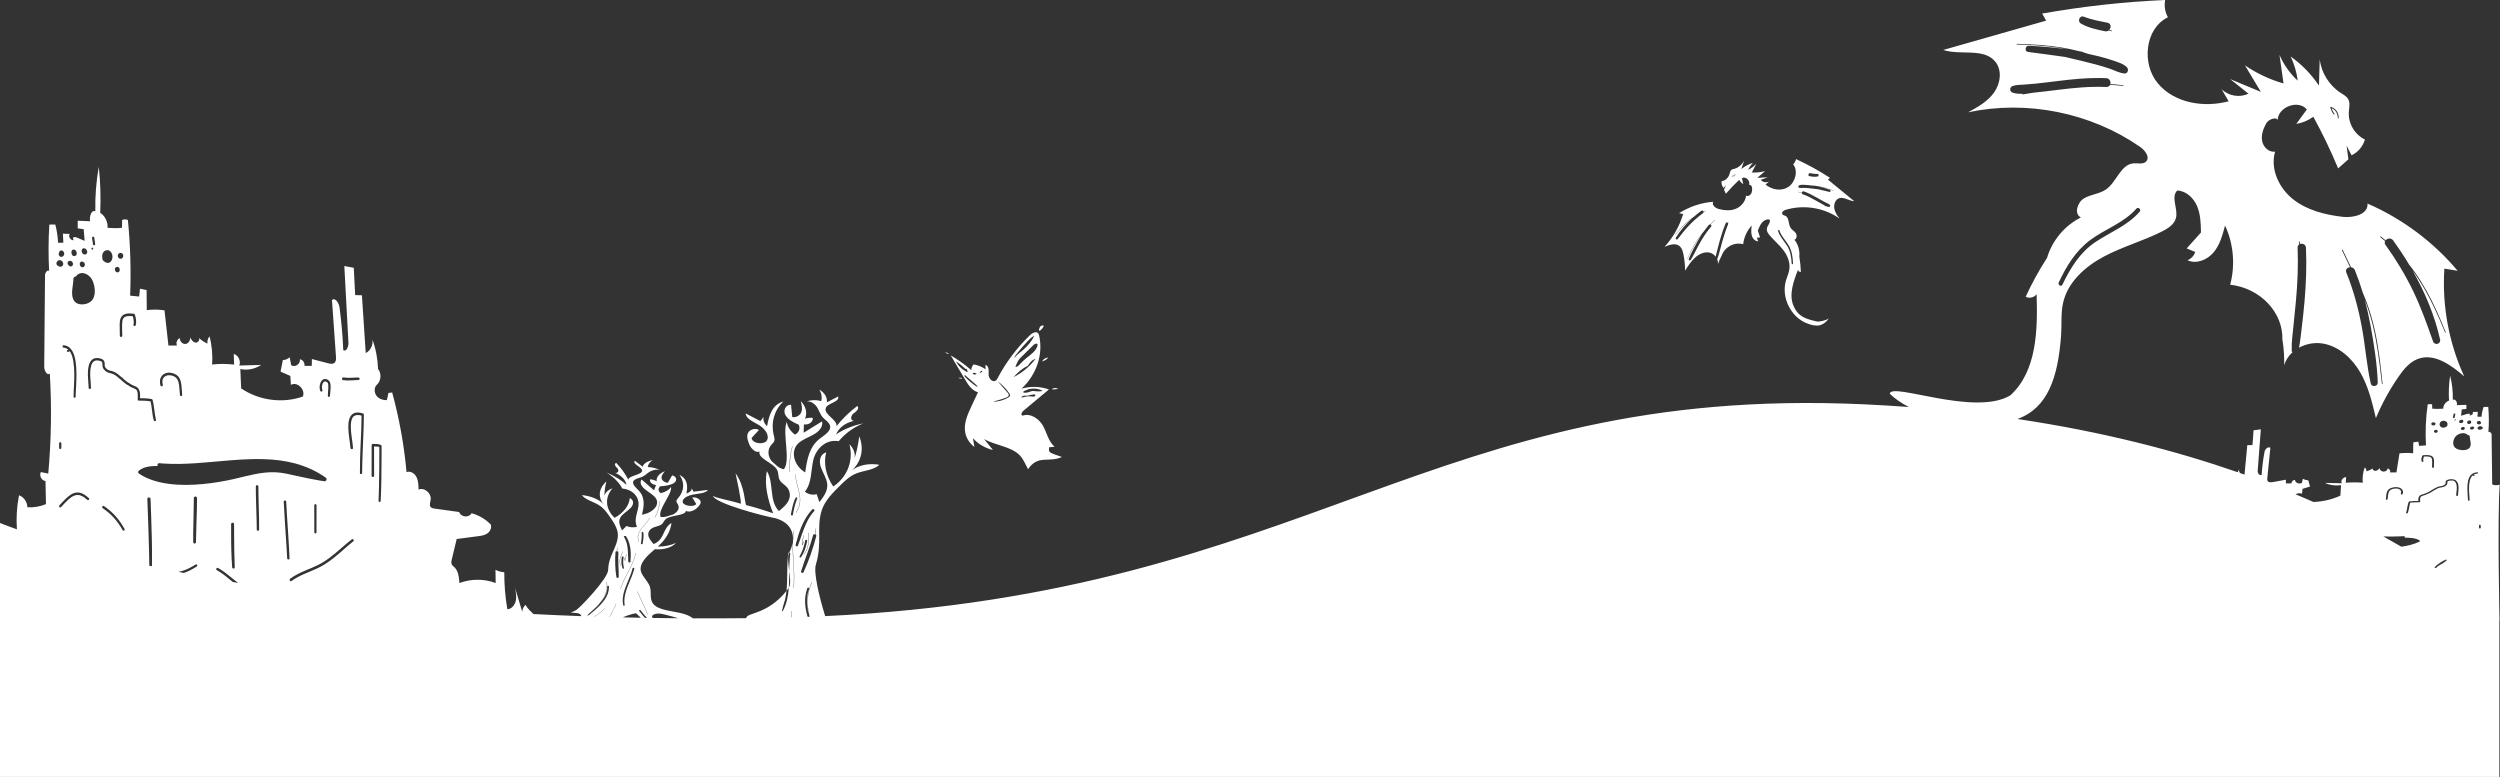 <?xml version="1.0" encoding="UTF-8" standalone="no"?>
<svg
   xmlns:dc="http://purl.org/dc/elements/1.1/"
   xmlns:cc="http://creativecommons.org/ns#"
   xmlns:rdf="http://www.w3.org/1999/02/22-rdf-syntax-ns#"
   xmlns:svg="http://www.w3.org/2000/svg"
   xmlns="http://www.w3.org/2000/svg"
   xmlns:xlink="http://www.w3.org/1999/xlink"
   xmlns:sodipodi="http://sodipodi.sourceforge.net/DTD/sodipodi-0.dtd"
   xmlns:inkscape="http://www.inkscape.org/namespaces/inkscape"
   width="1288.334"
   height="400.371"
   viewBox="0 0 1288.334 400.371"
   version="1.1"
   id="svg7"
   sodipodi:docname="wave-illustrations.svg"
   inkscape:version="0.92.2 (5c3e80d, 2017-08-06)">
  <rect x="0" y="0" width="1288.334" height="400.371" fill="#333333" stroke="none"/>
  <sodipodi:namedview
     pagecolor="#ffffff"
     bordercolor="#666666"
     borderopacity="1"
     objecttolerance="10"
     gridtolerance="10"
     guidetolerance="10"
     inkscape:pageopacity="0"
     inkscape:pageshadow="2"
     inkscape:window-width="1920"
     inkscape:window-height="1000"
     id="namedview9"
     showgrid="false"
     inkscape:measure-start="0,0"
     inkscape:measure-end="0,0"
     inkscape:lockguides="true"
     inkscape:zoom="0.65632161"
     inkscape:cx="579.20049"
     inkscape:cy="249.9563"
     inkscape:window-x="-11"
     inkscape:window-y="1609"
     inkscape:window-maximized="1"
     inkscape:current-layer="svg7" />
  <defs
     id="defs4">
    <style
       id="style2">
      .cls-1 {
        fill: #fff;
      }
    </style>
  </defs>
  <g
     id="g1019"
     transform="translate(0,207.674)">
    <path
       style="fill:#ffffff"
       d="m 1115.795,-207.674 c -21.261,0.94 -42.455,3.275 -63.41,6.994 0.685,1.213 1.374,2.43 2.059,3.643 -17.68,5.037 -35.357,10.072 -53.037,15.109 8.989,2.936 20.981,-1.276 26.896,6.104 3.544,4.422 2.604,11.197 -0.685,15.809 -3.285,4.615 -8.391,7.539 -13.389,10.209 30.308,-6.44 63.157,0.161 88.625,17.812 2.579,1.788 5.282,5.394 3.049,7.602 -1.566,1.548 -4.159,0.738 -6.355,0.895 -6.709,0.481 -8.726,9.616 -14.252,13.451 -3.355,2.327 -7.796,2.508 -11.31,4.584 -3.515,2.076 -5.292,8.049 -1.631,9.859 -8.326,4.134 -14.8,11.845 -17.43,20.762 -4.141,6.425 -7.832,13.145 -11.033,20.088 1.858,1.013 4.433,0.403 5.639,-1.334 0.579,18.554 0.161,39.616 -13.527,52.16 -18.429,11.068 -61.611,-7.035 -62.135,-0.822 2.711,2.651 6.104,4.908 9.859,6.822 C 976.108,1.508 968.346,1.033 960.412,0.672 737.765,-9.457 674.53,98.207 425.238,109.83 c -2.82,-9.123 -6.068,-22.155 -4.82,-26.48 3.451,-11.334 0.218,-18.869 2.961,-27.783 1.578,-5.13 5.666,-9.209 9.662,-13.145 2.445,-2.406 4.975,-4.868 8.488,-6.217 3.893,-1.494 8.977,-1.639 11.594,-4.369 -5.231,-0.931 -10.587,0.151 -14.127,2.854 4.92,-4.35 6.409,-11.203 3.801,-17.494 -0.494,4.051 -1.36,8.028 -2.588,11.891 0.813,-2.539 -0.162,-5.605 -2.49,-7.842 2.261,8.337 -0.997,16.881 -8.312,21.793 -3.81,-5.531 -5.138,-11.948 -3.641,-17.58 -3.284,0.92 -3.791,4.555 -2.783,7.521 1.007,2.967 3.061,5.844 3.326,8.828 0.312,3.518 -1.901,6.518 -4.047,9.291 l -1.424,-4.139 c -1.888,0.642 -4.453,0.108 -6.061,-1.266 3.629,-4.469 3.055,-10.659 4.297,-16.135 1.242,-5.475 6.111,-11.085 13.166,-9.865 3.136,-3.898 7.486,-7.064 12.617,-9.186 -5.216,1.046 -10.013,2.991 -14.02,5.686 1.41,-3.406 4.835,-6.014 9.119,-6.947 -1.993,-0.364 -1.492,-2.865 -0.098,-3.857 1.395,-0.992 3.209,-2.459 1.953,-3.867 -4.112,3.095 -7.734,6.615 -10.779,10.475 0.75,-3.171 -6.186,-5.851 -5.578,-9.059 0.566,-2.983 7.29,-3.183 6.494,-6.295 -1.957,1.013 -3.914,2.026 -5.871,3.039 0.456,-2.355 -1.179,-5.125 -3.867,-6.553 1.181,1.877 1.535,4.012 0.977,5.873 -2.533,-0.702 -5.247,-0.629 -7.445,0.201 2.12,-0.328 4.316,1.37 5.379,3.09 1.062,1.721 1.54,3.639 2.967,5.205 1.074,1.18 2.649,2.113 3.354,3.436 1.649,3.095 -2.272,5.39 -4.947,7.416 -5.495,4.162 -6.649,11.017 -7.543,17.424 -5.94,-3.529 -7.741,-10.977 -3.613,-14.939 2.104,-2.019 5.284,-3.066 7.955,-4.588 2.671,-1.521 4.995,-3.928 4.354,-6.793 -3.171,1.957 -6.341,3.916 -9.512,5.873 l 0.148,-4.303 c 2.514,0.391 4.822,-1.318 4.553,-3.371 -1.411,-0.136 -2.81,0.019 -4.031,0.443 1.376,-2.776 0.513,-6.422 -2.139,-9.039 0.454,1.841 0.906,3.758 0.34,5.457 -0.566,1.699 -2.481,3.097 -4.736,2.734 -0.21,-2.125 -0.419,-4.249 -0.627,-6.373 -2.908,0.011 -4.169,3.027 -2.906,5.324 1.262,2.298 4.102,3.862 6.875,4.986 0.913,1.963 0.069,4.177 -1.941,5.096 -2.354,-1.708 -3.916,-4.145 -4.197,-6.545 -2.527,5.32 2.164,19.642 -1.504,24.4 -2.848,-0.578 -3.543,-1.831 -6.332,-4.174 -2.071,-2.655 -2.164,-6.08 -0.227,-8.328 0.559,-0.65 1.279,-1.221 1.572,-2 0.366,-0.971 0.009,-2.094 -0.258,-3.162 -1.583,-6.346 0.276,-12.803 4.967,-17.258 -5.894,1.664 -7.481,7.55 -8.383,12.711 -1.543,-1.304 -2.246,-3.21 -1.764,-4.781 -0.563,0.727 -1.127,1.455 -1.691,2.182 -2.518,-1.31 -5.035,-2.621 -7.553,-3.932 0.004,2.684 4.058,4.317 6.904,6.039 3.092,1.871 5.439,5.286 4.025,7.799 -1.413,2.512 -7.584,1.741 -7.916,-1.201 1.27,-1.392 2.539,-2.785 3.809,-4.178 -2.17,-1.191 -4.976,-0.064 -5.723,1.738 -0.747,1.802 -0.032,3.938 0.805,5.904 0.844,1.98 3.299,4.487 5.234,3.473 -1.116,3.701 7.062,5.712 9.049,9.547 0.92,1.778 0.346,3.767 1.473,5.484 0.804,1.224 2.317,2.067 3.373,3.176 1.982,2.081 2.09,4.888 1.055,7.059 -1.036,2.171 -3.033,3.844 -4.99,5.471 -5.24,-5.443 -2.435,-14.488 -6.186,-20.588 -1.521,6.452 0.475,15.007 3.23,21.705 -1.681,-0.486 -7.444,-2.601 -13.846,-4.193 -0.833,-0.207 -0.619,-9.719 -5.562,-16.416 0,0 3.537,15.967 2.623,15.68 -5.911,-1.861 -13.412,-2.993 -14.322,-4.17 0.809,4.022 27.195,10.827 32.115,11.605 6.738,1.901 9.064,5.986 9.189,10.15 0.082,-1.02 0.192,-2.034 0.352,-3.039 0.039,-0.24 0.081,-0.48 0.123,-0.719 0.013,-0.074 0.155,-0.026 0.143,0.047 -0.338,1.885 -0.52,3.804 -0.594,5.738 -0.072,1.906 -0.044,3.826 0.031,5.752 0.077,1.932 0.199,3.869 0.312,5.805 0.113,1.923 0.217,3.848 0.254,5.766 0.037,1.914 0.007,3.819 -0.143,5.707 -0.019,0.24 -0.039,0.481 -0.062,0.721 -0.007,0.075 -0.153,0.061 -0.146,-0.014 0.181,-1.892 0.235,-3.804 0.215,-5.725 -0.021,-1.933 -0.116,-3.874 -0.227,-5.814 -0.11,-1.935 -0.236,-3.872 -0.322,-5.805 -0.086,-1.933 -0.133,-3.863 -0.08,-5.781 0.005,-0.176 0.023,-0.35 0.029,-0.525 -0.268,1.964 -0.94,3.868 -1.807,5.482 0.25,0.025 0.554,0.246 0.525,0.467 -0.257,1.97 -0.384,3.966 -0.451,5.969 -0.034,1.024 -0.039,2.052 -0.053,3.078 0.457,3.489 0.839,6.91 -0.262,8.674 -0.142,1.933 -0.369,3.86 -0.799,5.732 -0.435,1.895 -1.041,3.753 -1.9,5.504 -0.113,0.229 -0.231,0.456 -0.35,0.684 -0.072,0.136 -0.329,0.15 -0.488,0.078 0.307,-1.398 0.932,-3.962 1.617,-5.887 0.34,-1.499 0.559,-3.011 0.723,-4.541 -9.576,12.033 -19.983,11.171 -20.602,13.713 -0.064,0.127 -0.148,0.24 -0.242,0.346 -9.291,0.096 -18.39,0.119 -27.328,0.084 -0.769,-0.594 -1.662,-1.132 -2.721,-1.584 -5.073,-2.168 -12.86,-1.956 -16.686,-4.855 -3.584,-2.716 -1.687,-6.606 -2.822,-9.959 -0.925,-2.734 -3.926,-5.142 -4.605,-7.9 -1.007,-4.084 3.189,-7.926 7.197,-11.34 4.336,0.502 9.11,-0.94 10.875,-3.283 -2.544,1.295 -5.967,1.999 -9.354,1.924 4.12,-3.62 6.574,-7.867 7.041,-12.191 -4.793,3.047 -3.352,8.563 -9.217,10.902 -1.202,-1.406 -2.425,-2.85 -2.707,-4.41 -0.282,-1.56 0.565,-3.285 2.789,-4.184 1.185,-0.479 2.683,-0.702 3.688,-1.303 1.408,-0.844 1.464,-2.198 2.715,-3.121 2.702,-1.99 10.105,-1.603 10.168,-4.133 1.349,1.02 4.084,-0.047 5.326,-1.111 1.233,-1.057 2.407,-2.245 2.268,-3.518 -0.14,-1.272 -2.187,-2.537 -4.328,-2.23 0.689,1.122 1.377,2.245 2.066,3.367 -1.073,1.766 -6.456,1.009 -6.963,-0.84 -0.507,-1.849 2.385,-3.505 5.482,-4.051 2.852,-0.502 6.691,-0.706 7.42,-2.377 -2.466,0.311 -4.929,0.622 -7.395,0.934 -0.277,-0.566 -0.554,-1.133 -0.83,-1.699 -0.02,1.076 -1.124,2.122 -2.77,2.625 0.638,-3.396 0.895,-7.381 -3.598,-9.6 2.731,3.716 2.545,8.11 -0.496,11.746 -0.512,0.612 -1.115,1.24 -1.07,1.918 0.036,0.544 0.486,1.045 0.779,1.562 1.018,1.789 0.014,3.904 -2.439,5.143 -2.971,0.9 -3.891,1.541 -6.436,1.33 -1.791,-3.7 6.009,-11.681 5.326,-15.502 -0.884,1.439 -2.852,2.642 -5.287,3.234 -1.437,-0.976 -1.548,-2.525 -0.252,-3.564 2.629,-0.144 5.434,-0.548 7.113,-1.727 1.679,-1.178 1.433,-3.31 -1.002,-3.9 -0.748,1.282 -1.496,2.564 -2.246,3.846 -1.989,-0.227 -3.219,-1.483 -3.234,-2.654 -0.016,-1.172 0.882,-2.276 1.76,-3.332 -2.93,1.098 -4.638,3.198 -4.234,5.203 -0.909,-0.51 -2.04,-0.888 -3.26,-1.086 -0.78,1.225 0.693,2.755 2.906,3.016 l -1.037,2.709 c -2.13,-1.855 -4.26,-3.711 -6.391,-5.566 -1.312,1.656 -0.013,3.622 1.816,5.105 1.829,1.484 4.212,2.773 5.432,4.453 2.392,3.296 -1.13,7.575 -7.064,8.582 0.981,-4.17 1.866,-8.672 -1.619,-12.367 -1.696,-1.799 -4.365,-4.016 -2.146,-5.613 0.948,-0.683 2.521,-0.947 3.74,-1.467 1.62,-0.69 2.537,-1.79 3.893,-2.648 1.356,-0.858 3.656,-1.475 5.346,-0.846 -1.62,-0.958 -3.876,-1.548 -6.189,-1.619 0.034,-1.272 0.907,-2.529 2.404,-3.461 -2.64,0.35 -4.758,1.748 -5.012,3.307 -1.367,-1.024 -2.736,-2.049 -4.104,-3.072 -1.507,1.779 4.079,3.253 3.748,5.225 -0.356,2.12 -6.898,2.397 -7.125,4.523 -1.511,-3.015 -3.599,-5.934 -6.211,-8.688 -1.433,0.626 -0.308,1.903 0.594,2.801 0.902,0.898 0.645,2.556 -1.125,2.383 3.341,1.441 5.511,3.754 5.773,6.158 -2.632,-2.482 -6.131,-4.655 -10.223,-6.354 3.73,2.351 6.522,5.195 8.1,8.252 6.246,0.655 8.814,5.127 8.377,8.787 -0.437,3.66 -2.59,7.4 -0.754,10.912 -1.719,0.533 -4.012,0.353 -5.422,-0.426 l -2.312,2.293 c -1.051,-2.158 -2.096,-4.471 -0.885,-6.6 1.028,-1.806 3.528,-3.188 5.174,-4.834 1.646,-1.646 2.201,-4.01 -0.305,-5.242 -0.265,3.809 -3.11,7.539 -7.799,10.221 -4.809,-4.527 -5.235,-10.502 -1.088,-15.242 -2.557,0.926 -4.201,2.638 -4.205,4.383 0.013,-2.652 0.361,-5.303 1.041,-7.926 -3.886,3.396 -4.489,7.965 -1.537,11.662 -2.239,-2.394 -6.438,-4.144 -11.076,-4.613 1.457,2.226 5.681,3.337 8.543,5.049 2.582,1.545 4.039,3.587 5.439,5.576 2.289,3.253 4.617,6.613 4.555,10.125 -0.107,6.103 -4.853,10.15 -5.02,17.902 -0.182,4.399 -14.11,19.027 -16.408,20.566 -0.923,0.635 -2.918,1.275 -2.918,1.275 0,0 2.078,0.176 3.475,0.346 1.182,0.144 1.787,0.857 2.104,1.557 -8.436,-0.306 -16.681,-0.668 -24.746,-1.082 -1.428,-1.421 -3.043,-2.75 -4.09,-4.727 -1.016,0.872 -1.645,2.23 -1.674,3.617 -1.231,-4.104 -2.462,-8.205 -3.693,-12.309 0.417,2.204 0.831,4.494 0.326,6.674 -0.505,2.183 -2.209,4.225 -4.326,4.256 -1.072,-6.284 -1.603,-12.671 -1.58,-19.059 -1.57,-0.083 -3.121,-0.515 -4.531,-1.256 0.033,2.27 0.069,4.537 0.102,6.807 -5.993,-2.235 -12.707,-2.228 -18.697,0.018 -0.195,-2.993 -0.543,-6.323 -2.689,-8.271 -0.43,-0.388 -0.929,-0.719 -1.209,-1.238 -0.427,-0.792 -0.229,-1.786 -0.014,-2.672 0.84,-3.502 1.677,-7.006 2.518,-10.508 3.681,-0.484 7.358,-0.967 11.039,-1.451 1.671,-0.218 3.411,-0.464 4.814,-1.457 1.404,-0.99 2.342,-2.968 1.674,-4.611 -2.759,-2.768 -6.194,-4.776 -9.875,-5.77 -1.319,2.488 -5.509,2.078 -6.375,-0.625 -4.033,-0.54 -8.388,-1.156 -12.746,-1.771 -0.72,-0.1 -1.514,-0.247 -1.977,-0.842 -0.765,-0.986 -0.156,-2.432 0.029,-3.695 0.498,-3.384 -3.268,-6.544 -6.248,-5.25 -0.02,-2.197 -0.062,-4.494 -1.039,-6.432 -0.977,-1.938 -3.205,-3.353 -5.137,-2.564 -1.251,-13.886 -3.733,-27.646 -7.404,-41.037 l -1.904,0.229 -0.838,3.721 c -1.977,0.038 -4.075,-0.628 -5.326,-2.254 -1.251,-1.626 -1.325,-4.324 0.18,-5.688 2.195,-1.941 2.489,-5.859 0.609,-8.143 -0.189,-5.073 -1.085,-10.291 -2.896,-15.129 0.45,2.772 -1.039,5.771 -3.449,6.938 -0.658,-9.924 -1.315,-19.848 -1.973,-29.775 -1.156,-0.028 -2.31,-0.055 -3.467,-0.086 -0.241,-4.689 -0.486,-9.378 -0.727,-14.066 -1.622,-0.308 -3.241,-0.62 -4.863,-0.928 0.704,13.191 1.412,26.378 2.115,39.568 0.104,1.962 -1.105,4.846 -2.662,3.787 -0.309,-7.37 -0.955,-14.729 -1.936,-22.037 -0.306,-2.277 -2.241,-5.28 -3.883,-3.781 l 2.053,29.137 c 0.075,1.08 0.105,2.308 -0.615,3.072 -0.86,0.917 -2.286,0.675 -3.469,0.367 -2.772,-0.723 -5.548,-1.443 -8.32,-2.166 l -0.068,3.498 c -1.254,0.003 -2.508,0.01 -3.762,0.014 0.28,-1.568 -0.909,-3.25 -2.404,-3.402 0.557,2.391 -2.694,4.544 -4.469,2.959 -0.241,-1.325 -0.482,-2.647 -0.723,-3.973 -0.99,0.879 -2.261,1.399 -3.551,1.451 l -1.182,5.938 c 1.681,0.737 3.358,1.474 5.039,2.211 0.104,1.54 0.212,3.083 0.316,4.623 3.208,-1.907 7.667,2.48 6.123,6.023 -10.479,3.637 -22.452,2.053 -31.771,-4.203 l -0.439,-9.998 c 3.655,0.799 7.592,0.022 10.732,-2.123 -3.752,0.111 -7.509,0.221 -11.262,0.332 0.951,-2.336 -0.514,-5.402 -2.85,-5.963 0.062,1.824 0.128,3.651 0.189,5.475 -3.769,-0.446 -7.587,-0.46 -11.359,-0.041 0.371,-4.869 -0.071,-9.804 -1.303,-14.51 -0.876,0.976 -1.282,2.404 -1.061,3.732 -1.677,-0.709 -3.225,-1.757 -4.541,-3.068 0.984,0.927 -0.385,2.79 -1.682,2.555 -1.296,-0.235 -2.129,-1.555 -2.807,-2.756 0.365,1.568 -0.825,3.326 -2.34,3.457 -1.515,0.131 -2.957,-1.395 -2.84,-3.004 -1.41,0.467 -2.183,2.413 -1.516,3.811 h -4.393 c -0.681,-6.042 -1.358,-12.087 -2.039,-18.129 -3.023,-0.478 -6.108,-0.512 -9.141,-0.104 -0.026,-3.45 -0.056,-6.904 -0.082,-10.354 -1.134,-0.232 -2.263,-0.467 -3.396,-0.699 -0.15,1.343 -0.297,2.683 -0.447,4.025 -1.544,-0.145 -3.091,-0.292 -4.635,-0.438 0.502,-12.997 0.119,-26.031 -1.148,-38.969 -0.938,-0.433 -2.04,-0.454 -2.988,-0.053 l -0.059,4.027 c -2.489,0.363 -4.968,0.197 -7.443,0.031 0.222,-3.049 -1.306,-6.165 -3.785,-7.719 0.352,-7.914 0.105,-15.86 -0.738,-23.732 -1.342,7.554 -1.939,15.258 -1.779,22.939 -2.104,-0.903 -3.097,2.75 -2.732,5.131 -2.114,-0.09 -4.232,-0.18 -6.346,-0.27 v 3.932 c 1.026,0.138 2.05,0.276 3.076,0.418 0.166,2.007 0.328,4.011 0.494,6.018 -1.306,-0.55 -2.612,-1.096 -3.918,-1.646 -0.622,-0.263 -1.391,-0.503 -1.912,-0.053 -0.443,0.384 -0.062,1.311 0.371,1.283 -1.498,0.561 -3.257,-1.753 -2.225,-3.154 -1.176,-0.042 -2.35,-0.083 -3.525,-0.125 0.078,1.557 0.157,3.115 0.238,4.672 -0.909,-0.003 -1.82,-0.008 -2.729,-0.012 -0.14,-3.166 -0.617,-6.315 -1.418,-9.367 -1.026,0.003 -2.048,0.012 -3.074,0.016 -0.505,8.035 -0.538,16.1 -0.092,24.139 -0.423,-1.356 -2.12,0.485 -2.133,1.914 -0.137,15.738 -0.271,31.475 -0.408,47.213 -0.016,1.972 1.489,4.792 2.877,3.48 1.033,17.277 0.742,34.496 -0.799,51.59 -1.267,-0.266 -2.534,-0.536 -3.801,-0.803 -1.006,1.81 0.398,4.523 2.375,4.592 l 0.248,11.951 c -3.039,1.239 -6.324,1.794 -9.578,1.617 -0.049,-2.734 -1.858,-5.336 -4.305,-6.188 C 8.661,53.319 8.294,59.25 8.719,65.121 2.917,63.064 0,61.828 0,61.828 V 192.697 h 1288.006 v -80.598 c 0.023,-0.022 0.053,-0.043 0.076,-0.064 0,0 -1.124,-52.119 0.084,-69.965 -0.751,0.416 -3.845,0.48 -3.856,-0.367 -0.105,-8.523 -0.209,-17.047 -0.314,-25.57 -0.01,-0.774 -1.318,-1.77 -1.645,-1.035 0.344,-4.353 0.319,-8.723 -0.07,-13.074 -0.791,-10e-4 -1.58,-0.005 -2.371,-0.006 -0.618,1.653 -0.984,3.357 -1.092,5.072 -0.701,0.002 -1.405,0.005 -2.106,0.006 0.063,-0.843 0.124,-1.688 0.184,-2.531 -0.906,0.023 -1.81,0.046 -2.717,0.068 0.796,0.759 -0.56,2.013 -1.715,1.709 0.334,0.015 0.629,-0.487 0.287,-0.695 -0.402,-0.244 -0.995,-0.113 -1.475,0.029 -1.007,0.298 -2.014,0.593 -3.021,0.891 0.128,-1.087 0.255,-2.171 0.383,-3.258 0.791,-0.077 1.578,-0.152 2.369,-0.227 V 0.953 c -1.63,0.049 -3.261,0.096 -4.891,0.145 0.281,-1.289 -0.485,-3.266 -2.107,-2.777 0.123,-4.16 -0.337,-8.333 -1.371,-12.424 -0.65,4.264 -0.842,8.566 -0.57,12.852 -1.911,0.841 -3.089,2.531 -2.918,4.182 -1.909,0.09 -3.82,0.179 -5.738,-0.018 l -0.045,-2.182 c -0.731,-0.217 -1.579,-0.205 -2.303,0.029 -0.976,7.007 -1.274,14.066 -0.887,21.105 -1.19,0.079 -2.382,0.158 -3.572,0.236 -0.116,-0.727 -0.228,-1.453 -0.344,-2.18 -0.874,0.126 -1.745,0.253 -2.619,0.379 -0.02,1.868 -0.042,3.739 -0.062,5.607 -2.338,-0.221 -4.716,-0.204 -7.047,0.055 -0.525,3.272 -1.047,6.546 -1.572,9.818 h -3.387 c 0.515,-0.757 -0.081,-1.81 -1.168,-2.062 0.091,0.871 -1.022,1.698 -2.189,1.627 -1.168,-0.071 -2.086,-1.024 -1.805,-1.873 -0.522,0.65 -1.165,1.365 -2.164,1.492 -0.999,0.127 -2.053,-0.881 -1.295,-1.383 -1.014,0.71 -2.207,1.278 -3.5,1.662 0.171,-0.72 -0.145,-1.493 -0.82,-2.021 -0.949,2.549 -1.29,5.221 -1.004,7.857 -2.908,-0.227 -5.851,-0.22 -8.756,0.021 0.048,-0.988 0.097,-1.977 0.145,-2.965 -1.8,0.304 -2.93,1.966 -2.197,3.23 -2.893,-0.06 -5.787,-0.12 -8.68,-0.18 2.421,1.163 5.456,1.583 8.274,1.15 l -0.338,5.414 c -4.141,1.953 -8.962,3.06 -13.85,3.275 -3.017,-1.33 -6.096,-2.658 -9.264,-3.979 0.984,-0.533 2.255,-0.736 3.34,-0.283 0.08,-0.834 0.164,-1.67 0.244,-2.504 1.296,-0.399 2.589,-0.798 3.885,-1.197 l -0.912,-3.217 c -0.995,-0.028 -1.975,-0.309 -2.738,-0.785 -0.186,0.718 -0.371,1.435 -0.557,2.152 -1.369,0.858 -3.875,-0.307 -3.445,-1.602 -1.153,0.082 -2.069,0.993 -1.853,1.842 -0.967,-10e-4 -1.934,-0.005 -2.9,-0.006 l -0.053,-1.895 c -2.137,0.392 -4.277,0.78 -6.414,1.172 -0.911,0.167 -2.011,0.299 -2.674,-0.197 -0.555,-0.414 -0.533,-1.081 -0.475,-1.666 l 1.582,-15.779 c -1.266,-0.811 -2.756,0.816 -2.992,2.049 -0.756,3.958 -1.254,7.942 -1.492,11.934 -1.2,0.573 -2.133,-0.986 -2.053,-2.049 0.542,-7.144 1.088,-14.288 1.631,-21.432 -1.25,0.167 -2.499,0.337 -3.75,0.504 -0.186,2.539 -0.373,5.078 -0.559,7.617 -0.891,0.017 -1.78,0.032 -2.672,0.047 -0.477,5.06 -0.956,10.119 -1.434,15.178 -0.791,-0.281 -1.584,-0.562 -2.383,-0.842 -0.365,-0.617 -0.519,-1.301 -0.365,-1.967 -0.276,0.518 -0.516,1.046 -0.738,1.578 -31.726,-11.02 -69.438,-20.858 -113.539,-27.439 15.879,-5.726 20.916,-21.734 22.5,-43.059 0.415,-5.609 -0.192,-11.325 1.035,-16.814 2.386,-10.658 11.343,-18.69 20.984,-23.814 9.645,-5.125 20.31,-8.067 30.061,-12.984 3.052,-1.541 6.28,-3.613 7.121,-6.928 1.198,-4.728 -2.787,-10.666 0.641,-14.137 4.593,0.142 8.471,3.828 10.26,8.064 1.785,4.236 1.901,8.96 1.988,13.557 -2.451,2.739 -4.906,5.479 -7.357,8.215 1.472,0.608 2.941,1.216 4.412,1.824 -0.626,1.912 -2.127,3.516 -3.992,4.273 4.575,2.138 10.238,-0.209 13.469,-4.088 3.231,-3.879 4.6,-8.938 5.879,-13.822 4.385,9.445 5.336,20.445 2.637,30.502 15.979,1.869 27.308,14.667 26.9,28.158 0.9,5.325 0.932,9.3 0.969,13.273 0.754,-2.572 2.24,-4.779 4.178,-6.549 -0.197,-0.259 -0.325,-0.58 -0.336,-0.955 -0.131,-4.418 0.525,-8.851 0.955,-13.24 0.411,-4.2 0.873,-8.396 1.252,-12.6 0.812,-9.026 1.2,-18.08 0.832,-27.139 -0.033,-0.827 0.323,-1.403 0.844,-1.734 -0.062,-0.419 -0.12,-0.841 -0.19,-1.26 -0.044,-0.262 0.357,-0.375 0.4,-0.109 0.066,0.39 0.128,0.784 0.189,1.174 1.242,-0.455 2.981,0.193 3.061,1.934 0.419,9.168 0.065,18.328 -0.719,27.467 -0.379,4.418 -0.856,8.833 -1.398,13.236 -0.444,3.591 -0.764,7.23 -1.445,10.789 3.712,-2.018 8.195,-2.83 12.369,-2.105 8.217,1.428 14.988,7.605 19.162,14.828 4.174,7.223 6.149,15.473 8.072,23.588 3.118,-7.438 7.001,-14.552 11.568,-21.195 2.659,-3.868 5.794,-7.761 10.205,-9.363 8.367,-3.038 17.001,3.198 23.725,9.029 -7.922,-17.279 -11.46,-36.54 -10.211,-55.506 2.287,0.372 4.576,0.746 6.859,1.117 -12.552,-14.923 -28.6,-26.883 -46.484,-34.656 0.568,5.569 -7.274,7.488 -12.836,6.84 -9.15,-1.064 -18.489,-3.423 -25.672,-9.186 -7.183,-5.762 -11.707,-15.575 -9.092,-24.408 -3.125,0.51 -6.064,-2.295 -6.68,-5.402 -0.616,-3.107 0.535,-6.298 2.047,-9.084 1.242,-2.295 5.442,-3.587 5.938,-1.748 0.164,-6.727 10.574,-10.799 15.043,-5.496 -1.81,2.48 -3.621,4.965 -5.432,7.445 3.162,-0.506 6.196,-1.783 8.771,-3.688 4.746,8.629 9.016,17.516 12.789,26.611 1.759,-1.555 3.518,-3.107 5.277,-4.662 -0.299,-2.346 -0.602,-4.688 -0.9,-7.033 0.852,1.65 1.706,3.301 2.555,4.947 3.307,-1.57 5.879,-4.609 6.877,-8.131 -5.249,-2.495 -8.687,-8.361 -8.301,-14.16 0.149,-2.233 0.78,-4.638 -0.295,-6.602 -0.82,-1.497 -2.426,-2.338 -3.861,-3.26 -5.944,-3.814 -10.034,-10.383 -10.836,-17.402 -0.131,4.546 -0.259,9.091 -0.391,13.637 -3.916,-5.824 -8.887,-10.938 -14.602,-15.01 1.872,3.93 3.114,8.163 3.66,12.482 -4.014,-3.723 -7.237,-8.288 -9.404,-13.314 0.696,4.91 1.39,9.824 2.086,14.734 -7.074,-2.007 -13.814,-5.172 -19.879,-9.328 2.739,4.564 5.474,9.124 8.213,13.688 -5.274,-2.207 -10.552,-4.414 -15.826,-6.621 l 9.4,7.521 c -4.476,2.207 -10.322,1.223 -13.826,-2.332 l 3.629,6.252 c -12.777,3.449 -27.95,0.947 -36.447,-9.197 -8.501,-10.144 -6.742,-28.283 5.154,-34.082 -1.497,-2.681 -2.007,-5.906 -1.406,-8.918 z M 1288.166,42.07 c 0.196,-0.109 0.243,-0.24 0.022,-0.387 -0.01,0.115 -0.014,0.269 -0.022,0.387 z M 405.281,96.832 c 0.401,-0.503 0.8,-1.02 1.197,-1.57 0.141,-1.927 0.184,-3.87 0.211,-5.814 0.013,-0.954 0.038,-1.906 0.051,-2.859 -0.491,-3.741 -1.07,-7.56 -0.021,-9.514 -0.3,-0.03 -0.472,0.145 -0.5,0.365 -0.032,0.246 -0.063,0.491 -0.092,0.736 -0.224,1.962 -0.328,3.946 -0.383,5.936 -0.053,1.964 -0.06,3.935 -0.092,5.902 -0.032,1.932 -0.089,3.86 -0.25,5.773 -0.03,0.352 -0.084,0.696 -0.121,1.045 z m 3.244,-25.24 c 0.096,-0.701 0.137,-1.407 0.115,-2.113 -0.057,0.702 -0.089,1.407 -0.115,2.113 z M 1073.037,-199.213 c 0.228,-0.014 0.471,0.021 0.729,0.121 3.923,1.526 8.142,2.307 12.262,3.115 1.949,0.382 2.024,2.521 0.983,3.697 l 1.203,0.371 c 0.226,0.069 0.13,0.423 -0.1,0.357 -0.474,-0.142 -0.946,-0.29 -1.42,-0.432 -0.484,0.382 -1.125,0.577 -1.887,0.424 -4.338,-0.885 -8.648,-1.775 -12.52,-4.029 -1.6,-0.934 -0.843,-3.526 0.75,-3.625 z m -33.652,14.148 c 0.466,0.011 0.93,0.022 1.396,0.033 3.635,0.098 7.27,0.265 10.895,0.557 3.57,0.288 7.127,0.692 10.66,1.268 3.001,0.488 5.977,1.114 8.92,1.879 0.561,0.102 1.127,0.209 1.688,0.318 0.357,0.069 0.641,0.202 0.863,0.381 0.801,0.237 1.599,0.486 2.393,0.744 1.796,0.379 3.588,0.779 5.365,1.23 2.55,0.648 5.088,1.364 7.576,2.23 2.397,0.834 5.172,1.615 6.986,3.477 1.031,1.071 0.349,3.311 -1.309,3.154 -2.612,-0.244 -5.022,-1.591 -7.484,-2.443 -2.393,-0.827 -4.82,-1.544 -7.264,-2.203 -5.016,-1.351 -10.063,-2.51 -15.115,-3.697 -0.157,-0.036 -0.298,-0.088 -0.426,-0.146 -6.48,-0.994 -13.007,-1.693 -19.49,-2.637 -1.821,-0.266 -1.359,-3.278 0.43,-3.18 6.607,0.357 13.207,0.893 19.752,1.811 -1.421,-0.277 -2.844,-0.531 -4.275,-0.75 -3.544,-0.543 -7.11,-0.915 -10.684,-1.178 -3.62,-0.262 -7.249,-0.41 -10.877,-0.494 -0.229,-0.004 -0.229,-0.361 0,-0.354 z m 42.916,17.586 c 1.04,0.013 2.08,0.044 3.121,0.094 1.73,0.084 2.436,1.72 2.115,3.006 2.233,0.124 4.463,0.353 6.67,0.717 0.215,0.04 0.117,0.373 -0.102,0.34 -0.412,-0.062 -0.827,-0.121 -1.238,-0.172 -1.821,-0.229 -3.65,-0.384 -5.482,-0.475 -0.317,0.681 -0.973,1.18 -1.971,1.133 -8.326,-0.401 -16.619,0.448 -24.873,1.457 -4.003,0.488 -8,1.009 -12.014,1.406 -0.31,0.029 -0.625,0.065 -0.945,0.102 -1.716,0.288 -3.435,0.573 -5.15,0.846 -0.208,0.033 -0.313,-0.228 -0.189,-0.334 -1.77,0.066 -3.513,-0.048 -5.061,-0.572 -1.686,-0.572 -1.665,-2.831 0,-3.41 1.847,-0.641 3.908,-0.597 5.846,-0.729 1.945,-0.131 3.894,-0.301 5.836,-0.494 3.901,-0.393 7.792,-0.898 11.685,-1.371 7.225,-0.88 14.474,-1.636 21.752,-1.543 z m 118.76,14.867 c 0.043,-0.013 0.089,-0.015 0.135,0 1.231,0.419 2.312,1.17 3.041,2.256 0.335,0.503 0.586,1.066 0.746,1.652 0.171,0.616 0.292,1.316 0.193,1.953 -0.029,0.193 -0.359,0.193 -0.389,0 -0.098,-0.59 -0.117,-1.181 -0.273,-1.76 -0.146,-0.546 -0.372,-1.067 -0.682,-1.541 -0.554,-0.852 -1.366,-1.482 -2.291,-1.883 0.339,1.009 0.728,2.044 1.478,2.812 0.229,0.233 -0.13,0.592 -0.359,0.359 -0.943,-0.962 -1.362,-2.286 -1.777,-3.535 -0.044,-0.134 0.05,-0.276 0.178,-0.314 z m -275.516,26.902 c -0.186,1.051 -0.719,2.04 -1.473,2.738 2.747,3.273 1.087,9.384 -2.584,11.697 -3.67,2.314 -8.356,1.362 -11.639,-1.248 l 1.795,-1.613 c -1.438,0.75 -3.247,0.39 -4.277,-0.85 l 3.619,-1.355 c -1.789,0.105 -3.58,0.21 -5.369,0.314 1.338,-1.167 2.674,-2.333 4.012,-3.5 -2.251,0.647 -4.58,0.893 -6.865,0.723 0.788,-1.518 1.577,-3.037 2.365,-4.555 -1.228,1.384 -2.705,2.495 -4.311,3.24 0.674,-1.343 1.539,-2.577 2.551,-3.639 -2.14,0.661 -4.189,1.747 -6.018,3.188 0.505,-1.495 1.012,-2.989 1.518,-4.484 -1.071,2.192 -3.04,3.855 -5.215,4.404 -0.525,0.133 -1.09,0.219 -1.506,0.611 -0.545,0.514 -0.651,1.371 -0.875,2.115 -0.582,1.933 -2.276,3.443 -4.092,3.645 -0.133,1.263 0.247,2.551 1.016,3.447 0.442,-0.437 0.886,-0.874 1.33,-1.312 -0.367,0.729 -0.735,1.457 -1.102,2.186 0.323,0.711 0.646,1.42 0.969,2.131 2.179,-2.522 4.477,-4.919 6.881,-7.176 0.517,0.92 1.242,1.69 2.096,2.223 -0.227,-1.018 -0.455,-2.038 -0.682,-3.057 1.927,-1.206 4.45,1.332 3.693,3.541 0.363,-0.541 1.423,0.368 1.508,1.26 0.104,1.083 0.057,2.255 -0.492,3.195 -0.549,0.94 -1.735,1.512 -2.578,0.982 -0.3,3.18 -2.781,5.847 -5.547,6.887 -2.766,1.04 -5.75,0.723 -8.523,0.004 -1.686,-0.436 -3.723,-1.974 -2.893,-3.721 -6.101,0.449 -12.174,2.475 -17.588,5.873 0.705,0.145 1.411,0.288 2.117,0.434 h 0.002 c -1.906,6.321 -5.231,12.179 -9.588,16.883 2.642,-1.116 5.883,-2.141 7.939,-0.178 1.084,1.035 1.525,2.667 1.832,4.236 0.527,2.695 0.799,5.463 0.812,8.248 1.526,-2.418 3.082,-4.874 5.152,-6.74 2.071,-1.866 4.767,-3.089 7.314,-2.598 1.294,0.25 2.494,1.036 3.326,2.125 0.229,-1.238 0.57,-2.459 0.871,-3.68 0.369,-1.497 0.759,-2.99 1.178,-4.473 0.866,-3.067 1.859,-6.091 3.076,-9.027 0.231,-0.558 0.812,-0.566 1.117,-0.273 0.064,-0.12 0.127,-0.24 0.193,-0.359 0.045,-0.082 0.148,0.002 0.104,0.082 -0.07,0.128 -0.137,0.259 -0.205,0.389 0.111,0.169 0.146,0.397 0.037,0.662 -1.189,2.907 -2.16,5.9 -3.004,8.934 -0.393,1.413 -0.761,2.833 -1.145,4.248 -0.4,1.479 -0.741,2.999 -1.307,4.422 -0.048,0.121 -0.123,0.21 -0.211,0.271 0.349,0.802 0.515,1.694 0.426,2.619 0.485,-1.29 0.97,-2.58 1.867,-4.209 1.495,-4.44 6.3,-7.289 11.145,-6.037 0.422,-3.589 2.011,-7.06 4.408,-9.625 -0.215,1.739 -0.422,3.546 0.049,5.186 0.471,1.639 1.828,3.062 3.406,2.898 -0.449,-0.464 -0.692,-1.16 -0.645,-1.855 0.498,-0.027 0.996,-0.053 1.494,-0.08 -0.382,-1.176 -0.765,-2.354 -1.146,-3.531 0.575,-1.486 1.175,-3.012 2.197,-4.184 1.024,-1.171 2.584,-1.918 3.93,-1.43 0.576,1.529 -1.285,2.997 -1.504,4.676 -0.153,1.177 0.534,2.229 1.232,3.086 2.232,2.736 4.964,4.935 7.141,7.727 2.176,2.791 3.805,6.448 3.221,10.195 -0.301,1.93 -1.161,3.721 -1.711,5.596 -2.582,8.8 2.517,18.495 10.057,21.818 6.131,2.695 9.258,1.558 12.145,-2.348 -1.219,1.123 -4.981,1.897 -6.166,1.719 -5.746,-1.342 -9.65,-2.294 -12.164,-8.096 -2.459,-5.678 -0.061,-12.583 2.324,-18.557 0.141,0.706 0.812,1.203 1.471,1.09 -0.096,-2.633 -0.359,-5.25 -0.789,-7.824 0.305,-3.209 -0.645,-6.474 -2.559,-8.789 1.275,-0.163 1.475,-2.315 0.707,-3.4 -0.768,-1.085 -2.031,-1.66 -2.723,-2.809 -1.139,-1.892 -0.631,-5.102 -2.514,-6.039 -0.616,-0.307 -1.465,-0.345 -1.732,-1.031 -0.382,-0.979 0.832,-1.837 1.791,-2.119 9.475,-2.782 19.764,-1.107 27.76,4.518 -1.126,-1.451 -2.254,-2.998 -2.652,-4.883 -0.4,-1.884 0.138,-4.199 1.691,-5.227 2.593,-1.714 5.557,1.052 8.508,1.143 -4.511,-3.698 -9.02,-7.396 -13.531,-11.094 0.343,-0.315 0.688,-0.63 1.031,-0.945 -5.615,-3.65 -11.466,-6.877 -17.502,-9.658 z m 6.998,7.27 c 0.066,-0.01 0.137,-0.009 0.213,0.004 1.287,0.216 2.6,0.452 3.916,0.412 h 0.002 c 0.689,-0.018 0.664,1.18 0.008,1.314 -1.389,0.283 -2.741,0.07 -4.102,-0.146 -0.238,-0.039 -0.402,-0.176 -0.496,-0.357 -0.154,-0.009 -0.307,-0.016 -0.461,-0.025 -0.073,-0.005 -0.06,-0.131 0.014,-0.127 l 0.393,0.018 c -0.141,-0.441 0.054,-1.022 0.514,-1.092 z m -38.277,0.717 c 0.063,0.002 0.091,0.087 0.053,0.139 -0.269,0.358 -0.55,0.742 -0.938,0.945 -0.094,0.049 -0.155,-0.111 -0.061,-0.16 0.309,-0.163 0.545,-0.455 0.764,-0.744 -0.315,0.023 -0.627,0.135 -0.889,0.348 -0.146,0.118 -0.273,0.261 -0.381,0.422 -0.115,0.17 -0.191,0.36 -0.289,0.541 -0.031,0.059 -0.127,0.021 -0.113,-0.045 0.048,-0.219 0.168,-0.433 0.291,-0.613 0.116,-0.172 0.255,-0.327 0.412,-0.451 0.34,-0.269 0.744,-0.388 1.15,-0.381 z m 35.252,5.291 c 0.823,0.007 1.642,0.069 2.457,0.154 0.568,0.06 1.135,0.139 1.699,0.225 0.261,0.008 0.521,0.021 0.781,0.037 0.086,-0.032 0.184,-0.044 0.295,-0.025 0.175,0.03 0.351,0.062 0.525,0.094 0.943,0.093 1.878,0.235 2.805,0.426 1.091,0.224 2.168,0.508 3.234,0.83 1.083,0.327 2.154,0.695 3.217,1.086 0.136,0.05 0.272,0.101 0.408,0.152 0.068,0.024 0.024,0.141 -0.043,0.115 -1.059,-0.395 -2.125,-0.769 -3.203,-1.105 -1.065,-0.331 -2.141,-0.625 -3.23,-0.861 -0.44,-0.096 -0.882,-0.177 -1.326,-0.252 2.002,0.463 3.974,1.056 5.928,1.709 0.529,0.176 0.303,1.211 -0.256,1.086 -1.988,-0.448 -3.958,-0.98 -5.951,-1.41 -0.044,0.004 -0.091,0.004 -0.141,-0.002 -1.603,-0.201 -3.202,-0.413 -4.814,-0.557 -0.785,-0.07 -1.572,-0.118 -2.363,-0.127 -0.814,-0.009 -1.673,0.148 -2.457,-0.076 -0.497,-0.142 -0.426,-0.951 0,-1.18 0.747,-0.395 1.643,-0.325 2.436,-0.318 z m -0.191,3.338 c 0.06,0.003 0.122,0.015 0.186,0.037 2.456,0.839 4.752,2.079 7.02,3.367 1.069,0.607 2.136,1.224 3.217,1.807 0.538,0.289 1.08,0.571 1.627,0.84 0.545,0.268 1.146,0.494 1.604,0.918 0.412,0.382 0.148,1.121 -0.408,1.111 -0.51,-0.009 -1.027,-0.177 -1.531,-0.404 0.024,0.049 -0.038,0.123 -0.094,0.088 -0.463,-0.289 -0.927,-0.582 -1.389,-0.875 -0.088,-0.049 -0.176,-0.097 -0.262,-0.143 -1.113,-0.596 -2.205,-1.233 -3.305,-1.857 -2.266,-1.289 -4.564,-2.53 -7.02,-3.369 -0.294,-0.101 -0.426,-0.339 -0.436,-0.598 -0.541,-0.184 -1.087,-0.347 -1.641,-0.484 -0.125,-0.031 -0.252,-0.06 -0.379,-0.088 -0.067,-0.015 -0.057,-0.135 0.01,-0.123 0.682,0.138 1.355,0.323 2.016,0.543 0.053,-0.399 0.366,-0.794 0.785,-0.77 z m 172.451,8.551 c 0.828,0.041 1.56,1.175 0.83,2.014 -6.214,7.128 -15.077,10.473 -22.777,15.602 -7.955,5.296 -12.952,13.527 -17.002,21.967 -0.612,1.278 -2.485,0.16 -1.895,-1.107 3.908,-8.392 8.702,-16.274 16.23,-21.891 7.762,-5.788 17.268,-8.764 23.803,-16.209 0.247,-0.28 0.535,-0.389 0.81,-0.375 z m -224.664,1.354 c 0.36,-0.035 0.68,0.242 0.777,0.578 0.164,-0.065 0.328,-0.128 0.492,-0.189 0.153,-0.057 0.304,-0.112 0.457,-0.166 0.089,-0.031 0.107,0.124 0.019,0.154 -0.315,0.111 -0.628,0.23 -0.939,0.354 0.017,0.223 -0.068,0.455 -0.305,0.631 -2.476,1.828 -4.824,3.866 -6.998,6.125 -2.16,2.245 -4.094,4.733 -6.027,7.211 -0.502,0.643 -1.366,-0.035 -0.928,-0.746 2.283,-3.713 5.181,-7.028 8.354,-9.922 -0.987,0.719 -1.937,1.499 -2.854,2.326 -0.96,0.867 -1.887,1.781 -2.783,2.729 -0.92,0.972 -1.811,1.977 -2.686,2.998 -0.112,0.129 -0.223,0.26 -0.334,0.391 -0.049,0.058 -0.139,-0.011 -0.09,-0.07 0.872,-1.04 1.759,-2.065 2.678,-3.057 0.898,-0.971 1.825,-1.909 2.789,-2.799 0.946,-0.874 1.93,-1.702 2.951,-2.463 0.411,-0.306 0.829,-0.598 1.252,-0.881 1.24,-1.081 2.514,-2.101 3.807,-3.055 0.122,-0.09 0.247,-0.137 0.367,-0.148 z m 6.619,4.74 c 0.048,0.007 0.082,0.088 0.033,0.141 -0.737,0.793 -1.489,1.57 -2.24,2.348 0.381,0.185 0.611,0.671 0.234,1.113 -2.164,2.543 -4.038,5.345 -5.711,8.291 -1.653,2.912 -3.016,6.025 -4.771,8.867 -0.371,0.6 -1.252,0.086 -0.982,-0.578 1.273,-3.144 2.91,-6.175 4.566,-9.104 0.771,-1.364 1.587,-2.697 2.453,-3.988 -0.985,1.196 -1.898,2.462 -2.744,3.779 -0.892,1.388 -1.706,2.83 -2.479,4.297 -0.771,1.462 -1.5,2.948 -2.227,4.436 -0.088,0.18 -0.176,0.359 -0.264,0.539 -0.035,0.07 -0.14,0.03 -0.105,-0.041 0.712,-1.479 1.423,-2.96 2.174,-4.418 0.765,-1.487 1.569,-2.952 2.447,-4.365 0.865,-1.391 1.803,-2.733 2.822,-3.994 0.385,-0.476 0.781,-0.944 1.184,-1.402 0.79,-1.112 1.623,-2.191 2.504,-3.227 0.222,-0.263 0.505,-0.322 0.752,-0.26 0.634,-0.657 1.269,-1.314 1.896,-1.979 0.135,-0.144 0.271,-0.289 0.406,-0.434 0.017,-0.018 0.035,-0.024 0.051,-0.021 z m 32.932,5.24 c 0.131,-0.016 0.26,0.048 0.316,0.229 1,3.185 3.394,5.261 4.947,8.049 1.506,2.705 1.949,5.828 2.076,9.016 0.019,0.481 -0.656,0.628 -0.68,0.141 -0.162,-3.219 -0.624,-6.481 -2.291,-9.131 -1.614,-2.566 -3.778,-4.688 -4.723,-7.732 -0.092,-0.298 0.134,-0.544 0.354,-0.57 z m 310.088,3.361 c 0.05,-0.015 0.109,-0.006 0.166,0.039 0.401,0.31 0.798,0.619 1.195,0.936 0.426,0.342 0.847,0.687 1.27,1.037 0.885,-1.06 2.853,-1.406 3.924,0.084 2.837,3.945 5.551,8.047 8.09,12.275 0.962,1.213 1.897,2.445 2.797,3.705 2.236,3.136 4.283,6.409 6.166,9.768 1.919,3.42 3.673,6.928 5.305,10.494 1.672,3.642 3.212,7.34 4.688,11.062 0.084,0.211 -0.262,0.297 -0.346,0.09 -0.189,-0.47 -0.379,-0.94 -0.572,-1.406 -1.504,-3.675 -3.082,-7.321 -4.779,-10.912 -1.654,-3.5 -3.427,-6.946 -5.361,-10.301 -1.847,-3.202 -3.847,-6.312 -6.025,-9.299 6.356,11.16 11.416,23.156 14.188,35.551 0.532,2.375 -2.816,3.26 -3.617,0.998 -3.085,-8.713 -6.159,-17.455 -10.184,-25.789 -4.05,-8.385 -8.865,-16.368 -14.303,-23.926 -0.521,-0.725 -0.521,-1.436 -0.223,-2.016 -0.801,-0.667 -1.615,-1.322 -2.441,-1.959 -0.172,-0.131 -0.086,-0.387 0.064,-0.432 z M 48.021,-85.725 c 0.316,-0.014 0.583,0.298 0.586,0.623 0,0.131 0.006,0.259 0.02,0.391 0.003,0.017 0.004,0.121 0.014,0.162 h 0.002 c 0.006,0.042 0.014,0.08 0.018,0.121 0.042,0.277 0.094,0.555 0.143,0.832 0.104,0.568 0.223,1.147 0.223,1.729 0,0.339 -0.261,0.592 -0.57,0.605 -0.309,0.014 -0.567,-0.291 -0.57,-0.605 0,-0.131 -0.011,-0.259 -0.023,-0.391 0,-0.003 -0.002,-0.024 -0.002,-0.045 0,-0.007 -0.004,-0.013 -0.004,-0.023 -0.01,-0.073 -0.02,-0.146 -0.033,-0.219 -0.046,-0.277 -0.097,-0.553 -0.152,-0.83 -0.111,-0.567 -0.228,-1.149 -0.234,-1.73 -0.003,-0.346 0.273,-0.602 0.586,-0.619 z m -0.438,5.654 c 0.629,0 0.629,1.037 0,1.037 -0.629,0 -0.629,-1.037 0,-1.037 z m -4.191,0.332 c 0.085,0.009 0.169,0.026 0.248,0.055 0.121,0.042 0.247,0.098 0.357,0.16 0.127,0.069 0.231,0.184 0.342,0.277 0.3,0.26 0.479,0.698 0.57,1.086 0.107,0.457 0.002,0.938 -0.314,1.273 -0.319,0.339 -0.766,0.443 -1.199,0.336 -0.189,-0.045 -0.372,-0.111 -0.541,-0.215 -0.358,-0.215 -0.589,-0.63 -0.635,-1.059 -0.042,-0.104 -0.081,-0.208 -0.107,-0.318 -0.127,-0.54 0.074,-1.142 0.533,-1.426 0.217,-0.135 0.49,-0.196 0.746,-0.17 z m -5.537,0.668 c 0.267,-0.032 0.543,0.023 0.771,0.158 0.834,0.498 1.244,1.725 0.707,2.621 -0.296,0.498 -0.788,0.674 -1.322,0.57 -0.401,-0.08 -0.756,-0.332 -0.961,-0.709 -0.166,-0.308 -0.201,-0.654 -0.201,-1 -0.114,-0.446 -0.007,-0.921 0.299,-1.277 0.184,-0.213 0.44,-0.332 0.707,-0.363 z m 1169.328,0.082 c 0.051,0.011 0.097,0.045 0.127,0.109 0.248,0.532 0.496,1.068 0.744,1.6 1.155,2.455 2.342,4.896 3.525,7.336 0.812,0.098 1.598,0.564 1.976,1.504 1.508,3.719 2.824,7.504 3.975,11.332 0.707,1.661 1.38,3.337 2.014,5.027 1.675,4.473 3.017,9.072 4.084,13.727 1.082,4.728 1.886,9.514 2.545,14.318 0.648,4.71 1.156,9.438 1.666,14.162 0.022,0.229 -0.34,0.222 -0.365,-0.004 -0.066,-0.576 -0.13,-1.147 -0.195,-1.723 -0.543,-4.764 -1.094,-9.529 -1.801,-14.271 -0.707,-4.757 -1.566,-9.495 -2.717,-14.168 -1.093,-4.436 -2.447,-8.803 -4.09,-13.064 1.18,4.389 2.163,8.832 2.978,13.312 1.752,9.62 3.336,19.494 3.693,29.277 0.076,2.069 -3.146,2.495 -3.602,0.488 -2.145,-9.496 -2.805,-19.295 -4.564,-28.867 -1.781,-9.685 -4.327,-19.199 -8.035,-28.334 -0.645,-1.588 0.582,-2.647 1.934,-2.73 -1.402,-2.888 -2.808,-5.778 -4.152,-8.695 -0.09,-0.194 0.106,-0.369 0.26,-0.336 z M 55.117,-78.752 c 0.71,-0.06 1.435,0.196 1.949,0.824 0.635,0.775 0.984,1.882 0.883,2.91 -0.114,1.145 -0.615,2.342 -1.732,2.719 -1.179,0.394 -2.274,-0.298 -3.088,-1.156 -0.329,-0.346 -0.453,-0.846 -0.371,-1.307 -0.267,-0.976 -0.032,-2.18 0.502,-2.924 0.454,-0.632 1.148,-1.007 1.857,-1.066 z m -23.502,0.111 c 0.84,0.031 1.465,0.838 1.498,1.699 0.016,0.412 -0.148,0.808 -0.408,1.109 -0.218,0.253 -0.507,0.395 -0.807,0.502 -0.394,0.138 -0.89,-0.013 -1.17,-0.328 -0.055,-0.062 -0.11,-0.121 -0.162,-0.184 -0.427,-0.478 -0.447,-1.163 -0.092,-1.672 0.059,-0.606 0.541,-1.148 1.141,-1.127 z m 30.5,1.287 c 0.502,0 0.974,0.286 1.229,0.746 0.127,0.235 0.192,0.488 0.195,0.762 0,0.273 -0.065,0.526 -0.195,0.762 -0.003,0.007 -0.007,0.011 -0.014,0.018 -0.003,0.003 -0.006,0.01 -0.01,0.014 -0.195,0.291 -0.159,0.252 -0.361,0.418 -0.016,0.014 -0.091,0.09 -0.146,0.117 -0.006,0.003 -0.009,0.008 -0.016,0.008 -0.003,0.003 -0.006,0.004 -0.01,0.008 -0.104,0.049 -0.212,0.092 -0.316,0.141 l -0.352,0.053 c -0.182,0.007 -0.352,-0.035 -0.512,-0.121 -0.055,-0.021 -0.108,-0.045 -0.16,-0.072 -0.003,-0.003 -0.006,-0.004 -0.01,-0.008 -0.006,-0.003 -0.009,-0.004 -0.016,-0.008 -0.013,-0.007 -0.274,-0.221 -0.287,-0.234 l -0.219,-0.301 c 0,-0.003 -0.002,-0.004 -0.002,-0.008 -0.003,-0.003 -0.006,-0.01 -0.01,-0.014 -0.003,-0.007 -0.008,-0.011 -0.012,-0.018 -0.127,-0.235 -0.192,-0.486 -0.195,-0.76 -0.006,-0.263 0.059,-0.521 0.189,-0.756 h 0.002 c 0.254,-0.46 0.725,-0.746 1.227,-0.746 z m -31.396,3.758 h 0.068 c 0.127,0.007 0.254,0.032 0.381,0.053 0.042,0.007 0.085,0.02 0.127,0.037 0.111,0.048 0.281,0.106 0.395,0.189 0.101,0.073 0.195,0.157 0.289,0.236 0.016,0.014 0.033,0.028 0.049,0.045 0.101,0.104 0.189,0.243 0.268,0.354 0.023,0.035 0.045,0.069 0.064,0.107 0.065,0.131 0.122,0.266 0.164,0.408 0.042,0.138 0.053,0.297 0.062,0.436 0,0.017 0.003,0.032 0,0.049 -0.003,0.062 -0.017,0.138 -0.023,0.189 -0.006,0.049 -0.014,0.129 -0.023,0.188 -0.026,0.131 -0.082,0.263 -0.15,0.377 -0.134,0.218 -0.267,0.374 -0.479,0.506 l -0.02,0.01 c -0.068,0.035 -0.217,0.099 -0.289,0.127 -0.003,0 -0.007,0.004 -0.014,0.004 -0.016,0.007 -0.033,0.01 -0.049,0.014 -0.127,0.024 -0.294,0.062 -0.434,0.045 -0.15,-0.017 -0.315,-0.03 -0.465,-0.082 -0.033,-0.01 -0.063,-0.021 -0.096,-0.035 -0.127,-0.052 -0.254,-0.111 -0.381,-0.17 -0.182,-0.09 -0.351,-0.205 -0.518,-0.322 -0.176,-0.111 -0.312,-0.258 -0.416,-0.441 l -0.117,-0.295 c -0.062,-0.221 -0.062,-0.442 -0.006,-0.66 h -0.002 l 0.117,-0.295 c 0.013,-0.024 0.031,-0.044 0.047,-0.068 0.023,-0.062 0.055,-0.136 0.084,-0.188 0.006,-0.014 0.017,-0.025 0.023,-0.039 0.065,-0.097 0.133,-0.189 0.205,-0.279 0.01,-0.01 0.016,-0.021 0.025,-0.031 0.153,-0.183 0.443,-0.318 0.654,-0.395 0.023,-0.007 0.049,-0.014 0.072,-0.018 0.114,-0.024 0.234,-0.037 0.352,-0.051 0.01,0 0.023,-0.004 0.033,-0.004 z m 5.336,0.318 c 0.151,0.003 0.303,0.032 0.443,0.078 0.362,0.121 0.706,0.385 0.898,0.738 0.075,0.135 0.139,0.287 0.172,0.439 0.029,0.149 0.059,0.317 0.039,0.473 0,0.218 -0.052,0.423 -0.156,0.609 -0.072,0.142 -0.169,0.253 -0.293,0.34 -0.293,0.239 -0.633,0.307 -0.994,0.217 -0.41,-0.104 -0.738,-0.405 -0.934,-0.785 -0.104,-0.09 -0.199,-0.187 -0.273,-0.318 -0.008,-0.013 -0.015,-0.027 -0.021,-0.041 -0.003,-0.004 -0.003,-0.011 -0.006,-0.014 -0.075,-0.187 -0.129,-0.338 -0.139,-0.539 -0.003,-0.18 0.061,-0.388 0.143,-0.547 0.15,-0.291 0.395,-0.46 0.682,-0.574 0.138,-0.055 0.288,-0.079 0.439,-0.076 z m 6.152,0.383 c 0.147,-0.007 0.304,0.036 0.447,0.105 0.013,0.003 0.026,0.003 0.039,0.01 0.251,0.093 0.432,0.182 0.621,0.383 0.176,0.187 0.317,0.426 0.379,0.682 0.075,0.308 0.037,0.555 -0.012,0.863 -0.049,0.315 -0.299,0.584 -0.543,0.75 -0.264,0.18 -0.616,0.198 -0.912,0.129 -0.114,-0.028 -0.237,-0.088 -0.338,-0.146 -0.065,-0.038 -0.112,-0.082 -0.174,-0.131 -0.156,-0.128 -0.279,-0.262 -0.377,-0.449 -0.163,-0.311 -0.255,-0.665 -0.238,-1.021 0.016,-0.322 0.124,-0.595 0.326,-0.83 0.199,-0.232 0.495,-0.33 0.781,-0.344 z m 18.221,2.738 c 0.332,0 0.626,0.149 0.867,0.381 0.153,0.163 0.258,0.353 0.316,0.574 0.033,0.125 0.044,0.248 0.041,0.369 0.016,0.055 0.029,0.115 0.029,0.178 0.026,0.104 0.026,0.207 0,0.311 -0.006,0.156 -0.047,0.301 -0.129,0.436 -0.059,0.08 -0.115,0.161 -0.174,0.24 -0.075,0.062 -0.15,0.121 -0.225,0.184 -0.088,0.038 -0.176,0.079 -0.264,0.117 -0.013,0.003 -0.026,0.007 -0.039,0.014 -0.046,0.014 -0.267,0.045 -0.312,0.045 h -0.025 c -0.046,0 -0.271,-0.035 -0.316,-0.045 -0.052,-0.014 -0.12,-0.053 -0.152,-0.066 -0.033,-0.014 -0.109,-0.041 -0.154,-0.068 -0.042,-0.028 -0.208,-0.163 -0.244,-0.201 -0.039,-0.042 -0.071,-0.094 -0.104,-0.143 -0.046,-0.062 -0.092,-0.11 -0.121,-0.18 -0.052,-0.111 -0.101,-0.232 -0.137,-0.35 -0.016,-0.048 -0.025,-0.096 -0.035,-0.145 -0.062,-0.232 -0.063,-0.463 -0.004,-0.695 0.059,-0.221 0.163,-0.412 0.316,-0.574 0.111,-0.128 0.241,-0.22 0.395,-0.271 0.147,-0.083 0.301,-0.116 0.471,-0.109 z m -17.969,3.197 c 2.086,0.086 4.245,1.746 5.195,3.824 1.433,3.128 2.071,8.419 -0.857,10.834 -2.407,1.986 -7.43,2.343 -8.98,-0.969 -1.485,-3.166 -0.036,-7.33 0.01,-10.666 0.013,-0.83 0.628,-1.237 1.23,-1.23 0.925,-1.329 2.151,-1.845 3.402,-1.793 z m 24.098,20.814 c 0.823,-0.009 1.644,0.082 2.363,0.166 0.287,0.035 0.505,0.179 0.596,0.48 0.511,1.668 0.938,3.71 0.404,5.43 -0.235,0.754 -1.343,0.443 -1.131,-0.332 0.212,-0.765 0.144,-1.579 0.053,-2.361 -0.078,-0.661 -0.217,-1.319 -0.396,-1.959 -1.104,-0.114 -2.271,-0.172 -3.301,0.088 -0.42,0.104 -0.612,0.173 -0.938,0.381 -0.039,0.024 -0.176,0.125 -0.199,0.139 -0.006,0.007 -0.111,0.099 -0.137,0.123 -0.055,0.055 -0.108,0.115 -0.16,0.174 l -0.078,0.094 c -0.101,0.149 -0.185,0.308 -0.264,0.471 -0.016,0.031 -0.028,0.061 -0.041,0.096 0,0.003 -9.06e-4,0.004 -0.004,0.008 -0.033,0.09 -0.066,0.184 -0.092,0.277 -0.059,0.197 -0.103,0.401 -0.143,0.602 -0.016,0.086 -0.03,0.173 -0.043,0.26 -0.026,0.166 -0.013,0.058 -0.029,0.23 -0.238,2.343 -1.41e-4,4.742 0.006,7.092 0.003,0.875 -1.275,0.872 -1.275,0 0,-1.564 -0.063,-3.129 -0.076,-4.689 -0.016,-1.803 -0.059,-4.042 1.205,-5.443 0.928,-1.025 2.308,-1.31 3.68,-1.324 z m 470.65,6.199 c -0.33,0.027 -0.661,0.164 -0.9,0.365 -0.425,0.357 -0.625,0.863 -0.791,1.354 -0.074,0.22 -0.145,0.452 -0.09,0.676 0.055,0.223 0.288,0.446 0.414,0.354 0.945,-0.687 1.673,-1.591 2.09,-2.592 -0.12,-0.075 -0.255,-0.122 -0.396,-0.145 -0.106,-0.017 -0.216,-0.021 -0.326,-0.012 z m -3.316,3.49 c -1.044,-0.066 -2.28,0.707 -3.07,1.471 -6.832,6.599 -12.481,14.1 -16.688,22.154 -0.268,0.513 -0.558,1.055 -1.107,1.359 -1.793,0.994 -3.622,-1.394 -3.574,-3.225 0.048,-1.831 0.329,-4.185 -1.598,-4.975 0.002,0.761 0.003,1.521 0.004,2.281 -1.772,-1.238 -3.897,-2.101 -6.137,-2.49 -0.747,0.834 -1.18,1.871 -1.219,2.922 -3.23,-2.8 -6.771,-5.334 -10.561,-7.559 2.513,4.225 5.026,8.449 7.539,12.674 1.529,2.571 3.338,5.361 6.506,6.336 -1.093,2.326 -2.187,4.651 -3.279,6.977 -2.163,4.602 -4.366,9.547 -3.166,14.4 0.644,2.607 2.284,5.024 4.607,6.793 -0.256,-1.518 -0.513,-3.036 -0.77,-4.555 2.521,2.943 6.216,5.133 10.316,6.113 l -4.576,-5.652 c 5.874,3.385 14.091,3.791 18.518,8.527 1.921,2.056 2.823,4.653 4.156,7.027 5.159,-7.636 10.55,-3.175 17.465,-6.297 -6.947,-2.432 -6.886,-2.144 -6.629,-4.996 0.944,-0.092 1.889,-0.183 2.834,-0.275 -3.194,-2.804 -3.94,-6.976 -5.824,-10.549 -1.884,-3.572 -6.362,-6.967 -10.598,-5.496 -1.178,-0.171 -0.571,-1.737 0.285,-2.451 4.408,-3.675 8.815,-7.35 13.223,-11.025 -4.43,-1.605 -9.547,-1.762 -14.1,-0.436 7.774,-7.229 11.236,-17.704 9.041,-27.357 -0.108,-0.476 -0.246,-0.976 -0.645,-1.318 -0.281,-0.24 -0.607,-0.357 -0.955,-0.379 z m -0.883,1.922 c -1.446,2.798 -3.531,5.351 -6.1,7.475 -1.502,1.241 -3.201,2.374 -4.193,3.947 0.182,-0.855 0.655,-1.663 0.812,-1.729 2.084,-2.658 4.322,-5.226 6.707,-7.691 0.781,-0.807 1.628,-1.634 2.773,-2.002 z m 1.24,3.949 c 0.111,0.017 0.214,0.056 0.295,0.123 0.194,0.163 0.184,0.43 0.143,0.66 -0.251,1.407 -1.155,2.674 -2.248,3.746 -1.093,1.071 -2.382,1.98 -3.582,2.963 -1.216,0.996 -2.345,2.071 -3.373,3.213 -0.575,0.638 -1.296,1.369 -2.23,1.289 0.67,-1.712 1.41,-3.478 2.422,-4.475 2.198,-2.163 4.394,-4.327 6.592,-6.49 0.454,-0.447 0.962,-0.921 1.643,-1.025 0.111,-0.017 0.229,-0.021 0.34,-0.004 z m -501.467,0.84 c 1.883,0.118 3.412,1.18 4.422,2.848 0.98,1.619 1.451,3.566 1.744,5.441 0.345,2.225 0.449,4.484 0.455,6.736 0.006,2.19 -0.085,4.383 -0.199,6.57 -0.085,1.637 -0.207,3.278 -0.217,4.918 -0.003,0.744 -1.088,0.744 -1.088,0 -0.003,-1.82 0.13,-3.64 0.215,-5.453 0.195,-4.239 0.368,-8.59 -0.336,-12.787 -0.296,-1.761 -0.737,-3.528 -1.691,-5.006 -0.039,-0.062 -0.087,-0.121 -0.129,-0.18 -0.319,0.163 -0.63,0.345 -0.998,0.352 -0.274,0.003 -0.475,-0.241 -0.488,-0.518 -0.013,-0.284 0.234,-0.516 0.488,-0.52 h 0.018 c 0.068,-0.014 0.137,-0.039 0.205,-0.066 0.026,-0.014 0.052,-0.027 0.078,-0.037 -0.691,-0.626 -1.534,-1.017 -2.479,-1.076 -0.736,-0.045 -0.739,-1.268 0,-1.223 z m 454.357,3.469 c 0.456,0.661 1.271,1.132 2.008,1.02 -0.606,-0.421 -1.286,-0.765 -2.008,-1.02 z m 53.051,2.846 c -1.368,0.093 -2.638,0.888 -3.158,1.977 0.133,0.124 0.413,0.082 0.16,-0.061 1.231,-0.287 2.325,-0.986 2.998,-1.916 z m -489.941,0.262 c 0.262,0.014 0.523,0.046 0.783,0.092 0.697,0.125 1.455,0.329 2.035,0.775 0.606,0.464 0.85,1.129 0.873,1.904 0.02,0.623 -0.071,1.265 0.209,1.84 0.345,0.709 1.12,1.33 1.801,1.645 0.554,0.256 1.171,0.318 1.754,0.463 0.808,0.201 1.543,0.569 2.246,1.025 0.599,0.391 1.149,0.833 1.693,1.307 0.28,0.242 0.554,0.492 0.844,0.721 0.098,0.076 0.197,0.151 0.301,0.217 0.026,0.017 0.075,0.038 0.111,0.062 0.01,-0.003 0.012,0.001 0.031,0.025 0.235,0.055 0.378,0.224 0.434,0.418 0.049,0.052 0.094,0.104 0.146,0.152 0.199,0.194 0.407,0.374 0.619,0.551 0.472,0.398 0.963,0.778 1.465,1.131 0.192,0.138 0.392,0.273 0.594,0.395 0.068,0.042 0.137,0.081 0.205,0.115 0.003,0.003 0.003,0.002 0.006,0.002 h 0.01 c -0.013,-0.014 -0.071,-0.054 0.014,0.004 0.013,0.003 0.023,0.002 0.039,0.006 0.081,0.021 0.153,0.062 0.215,0.121 0.049,0.035 0.097,0.073 0.143,0.111 0.114,0.087 0.236,0.169 0.354,0.252 0.241,0.163 0.484,0.313 0.738,0.451 0.746,0.405 1.57,0.639 2.361,1.068 1.99,1.073 1.994,3.714 1.887,5.842 2.033,0.007 4.061,0.065 6.064,0.477 0.202,0.042 0.365,0.243 0.42,0.447 0.886,3.329 0.916,6.834 1.721,10.184 0.186,0.768 -0.897,1.079 -1.115,0.324 -0.919,-3.184 -0.894,-6.567 -1.666,-9.785 -1.997,-0.377 -4.027,-0.387 -6.047,-0.387 -0.306,0 -0.611,-0.292 -0.592,-0.631 0.059,-1.042 0.104,-2.103 -0.014,-3.145 -0.033,-0.291 -0.084,-0.579 -0.162,-0.859 -0.085,-0.308 -0.109,-0.376 -0.262,-0.643 -0.156,-0.266 -0.368,-0.464 -0.654,-0.641 -0.391,-0.239 -0.551,-0.284 -0.965,-0.453 -0.485,-0.201 -0.974,-0.401 -1.439,-0.646 -0.261,-0.138 -0.518,-0.289 -0.766,-0.451 -0.13,-0.086 -0.256,-0.172 -0.383,-0.266 -0.02,-0.014 -0.22,-0.145 -0.217,-0.162 0,-0.007 0.007,-0.012 0.014,-0.012 -0.915,-0.332 -1.746,-1.093 -2.498,-1.713 -0.375,-0.308 -0.776,-0.616 -1.102,-0.986 -0.042,-0.049 -0.081,-0.103 -0.113,-0.162 -0.469,-0.215 -0.89,-0.655 -1.258,-0.977 -0.573,-0.498 -1.139,-0.968 -1.768,-1.383 -0.736,-0.491 -1.486,-0.802 -2.336,-0.982 -0.697,-0.149 -1.372,-0.305 -1.994,-0.686 -0.726,-0.443 -1.495,-1.118 -1.893,-1.914 -0.322,-0.644 -0.377,-1.336 -0.367,-2.053 0.006,-0.561 0.035,-1.037 -0.457,-1.365 -0.508,-0.339 -1.237,-0.499 -1.811,-0.564 -0.879,-0.1 -1.606,0.011 -2.283,0.551 0,0.003 -0.146,0.133 -0.182,0.168 -0.078,0.08 -0.155,0.163 -0.227,0.25 -0.114,0.138 -0.146,0.183 -0.27,0.395 -0.254,0.429 -0.372,0.725 -0.512,1.172 -0.625,2.01 -0.589,4.213 -0.484,6.352 0.081,1.72 0.345,3.442 0.352,5.162 0.003,0.837 -1.223,0.834 -1.223,0 -0.003,-0.858 -0.1,-1.716 -0.168,-2.57 -0.098,-1.208 -0.183,-2.416 -0.209,-3.627 -0.046,-2.194 0.025,-4.572 0.938,-6.586 0.378,-0.834 0.967,-1.598 1.742,-2.041 0.706,-0.405 1.489,-0.528 2.273,-0.486 z m 483.385,0.42 c -2.844,3.826 -6.734,7.076 -11.268,9.414 2.03,-2.393 4.494,-4.513 7.225,-5.762 0.991,-1.494 2.143,-3.106 4.043,-3.652 z m -40.943,1.32 c 1.839,1.139 3.426,2.548 5.002,3.947 0.201,-0.593 0.975,0.508 0.967,1.631 -2.683,-1.163 -4.847,-3.185 -5.969,-5.578 z m 13.34,4.824 c 0.21,0.049 0.219,0.314 0.109,0.475 -0.227,0.334 -0.701,0.469 -1.133,0.578 0.029,0.097 -0.118,0.064 -0.146,-0.014 -0.028,-0.077 0.022,-0.157 0.072,-0.225 0.202,-0.268 0.455,-0.509 0.746,-0.707 0.102,-0.068 0.227,-0.136 0.352,-0.107 z M 86.938,-15.625 c 0.178,-0.005 0.357,-0.002 0.533,0.01 1.508,0.097 3.235,0.692 4.307,1.865 1.036,1.132 1.462,2.714 1.674,4.236 0.248,1.775 0.26,3.574 0.426,5.359 0.033,0.329 -0.29,0.617 -0.576,0.613 -0.339,-0.003 -0.54,-0.281 -0.576,-0.613 -0.192,-1.741 -0.219,-3.508 -0.482,-5.238 -0.189,-1.239 -0.502,-2.557 -1.365,-3.471 -0.893,-0.948 -2.377,-1.416 -3.615,-1.443 -1.085,-0.024 -2.218,0.322 -2.938,1.232 -0.814,1.028 -0.759,2.438 -0.424,3.656 0.231,0.841 -1.006,1.199 -1.23,0.361 -0.472,-1.761 -0.356,-3.728 0.885,-5.102 0.875,-0.966 2.136,-1.429 3.383,-1.467 z m 414.959,0.076 c 0.398,-0.027 0.813,0.091 1.1,0.332 l -0.002,0.002 c 0.005,-0.034 0.135,-0.013 0.225,0.059 0.09,0.073 0.103,0.218 -0.004,0.271 -0.066,0.037 -0.151,0.016 -0.227,0.027 -0.088,0.011 -0.165,0.056 -0.244,0.092 -0.423,0.193 -0.994,0.106 -1.312,-0.201 -0.119,-0.115 -0.201,-0.3 -0.084,-0.418 0.041,-0.042 0.101,-0.067 0.16,-0.088 0.124,-0.042 0.256,-0.067 0.389,-0.076 z m -4.84,1.23 c 0.154,0.054 0.309,0.11 0.463,0.162 0.018,0.014 0.036,0.029 0.053,0.043 1.75,1.516 3.5,3.031 5.25,4.547 v -0.002 c 0.438,0.38 0.91,0.833 0.863,1.365 -2.39,-1.54 -4.556,-3.335 -6.432,-5.332 -0.213,-0.227 -0.423,-0.566 -0.197,-0.783 z m -320.24,1.148 c 0.086,-0.012 0.173,-0.01 0.262,0.006 2.531,0.433 5.115,0.007 7.662,0.045 0.775,0.01 0.772,1.258 0,1.275 -2.684,0.059 -5.339,0.498 -8.014,0.045 -0.362,-0.062 -0.557,-0.535 -0.469,-0.871 0.078,-0.298 0.302,-0.463 0.559,-0.5 z m 317.951,0.162 c -0.289,0.003 -0.578,0.034 -0.857,0.094 0.574,0.33 1.32,0.428 1.982,0.262 -0.015,-0.168 -0.252,-0.289 -0.266,-0.281 v 0.002 c -0.282,-0.055 -0.571,-0.079 -0.859,-0.076 z m -327.02,0.66 c 0.989,0.086 1.989,0.779 2.334,1.754 0.404,1.138 0.316,2.495 0.244,3.682 -0.065,1.073 -0.237,2.143 -0.279,3.219 -0.029,0.751 -1.079,0.751 -1.102,0 -0.029,-1.069 0.141,-2.15 0.203,-3.219 0.062,-1.055 0.136,-2.198 -0.15,-3.174 -0.016,-0.055 -0.033,-0.106 -0.053,-0.158 -0.003,-0.01 -0.006,-0.022 -0.01,-0.025 -0.033,-0.069 -0.068,-0.135 -0.107,-0.197 -0.01,-0.007 -0.049,-0.052 -0.078,-0.09 -0.023,-0.017 -0.084,-0.068 -0.104,-0.082 -0.065,-0.045 -0.128,-0.089 -0.193,-0.131 -0.228,-0.142 -0.459,-0.25 -0.717,-0.309 -0.075,-0.017 -0.075,-0.018 -0.195,-0.021 -0.036,0 -0.27,0.025 -0.172,0.008 -0.254,0.048 -0.283,0.068 -0.488,0.217 -0.042,0.031 -0.059,0.045 -0.15,0.139 -0.036,0.038 -0.175,0.208 -0.143,0.166 -0.277,0.377 -0.409,0.737 -0.52,1.184 -0.228,0.903 -0.235,1.862 0.088,2.744 0.117,0.322 -0.129,0.7 -0.416,0.783 -0.332,0.097 -0.619,-0.125 -0.736,-0.443 -0.44,-1.208 -0.369,-2.704 0.065,-3.904 h 0.002 c 0.384,-1.062 1.122,-2.031 2.256,-2.139 0.139,-0.013 0.281,-0.014 0.422,-0.002 z m 346.377,1.125 c 2.36,1.793 4.393,3.899 5.971,6.234 0.277,0.41 0.548,0.889 0.377,1.34 -0.122,0.319 -0.441,0.549 -0.756,0.748 -2.309,1.461 -5.184,2.252 -8.053,2.213 2.297,-0.607 4.601,-1.218 6.789,-2.07 0.548,-0.214 1.139,-0.489 1.332,-0.979 0.237,-0.601 -0.229,-1.224 -0.67,-1.732 -1.663,-1.918 -3.327,-3.836 -4.99,-5.754 z m 29.465,3.516 c -0.608,0.033 -1.2,0.258 -1.58,0.67 0.172,0.054 0.332,0.103 0.092,-0.006 1.055,0.049 2.117,-0.011 3.156,-0.168 -0.437,-0.367 -1.06,-0.529 -1.668,-0.496 z M 532.928,-7.406 c 1.26,0.032 2.514,0.286 3.646,0.762 0.242,0.101 0.517,0.281 0.457,0.506 -1.049,0.208 -2.146,0.244 -3.211,0.102 -0.531,-0.071 -1.063,-0.187 -1.6,-0.152 -0.815,0.053 -1.539,0.444 -2.312,0.67 -0.663,0.194 -1.374,0.268 -2.072,0.217 -0.117,-0.009 -0.24,-0.024 -0.336,-0.082 -0.2,-0.124 -0.189,-0.397 -0.043,-0.566 0.145,-0.171 0.382,-0.264 0.607,-0.348 0.921,-0.344 1.84,-0.688 1.17,-0.529 1.163,-0.418 2.433,-0.61 3.693,-0.578 z m 0.096,2.992 c 0.184,0.024 0.347,0.087 0.453,0.217 0.247,0.303 -0.058,0.748 -0.465,0.871 -0.407,0.122 -0.852,0.033 -1.277,-0.029 -1.17,-0.17 -2.384,-0.115 -3.527,0.162 -0.618,0.15 -1.244,0.367 -1.881,0.297 0.224,-0.674 1.212,-0.884 2.029,-0.895 0.504,-0.005 1.05,0.008 1.27,0.021 -0.019,0.004 -0.037,0.008 -0.057,0.018 0.103,-0.002 0.151,-0.003 0.158,-0.006 0.006,-0.003 -0.03,-0.009 -0.092,-0.014 0.912,-0.29 1.857,-0.501 2.818,-0.629 0.183,-0.024 0.387,-0.038 0.57,-0.014 z M 184.059,4.906 c 1.015,-0.047 2.057,0.185 3.018,0.494 0.254,0.083 0.443,0.332 0.443,0.619 -0.006,2.149 -0.052,4.296 -0.117,6.445 -0.244,7.872 -0.727,15.742 -0.795,23.621 -0.006,0.772 -1.122,0.768 -1.125,0 -0.016,-2.228 0.013,-4.457 0.068,-6.686 0.182,-7.637 0.75,-15.252 0.76,-22.893 -0.733,-0.204 -1.483,-0.344 -2.242,-0.303 -0.616,0.035 -1.142,0.198 -1.666,0.564 -0.033,0.024 -0.066,0.048 -0.096,0.072 -0.006,0.007 -0.005,0.009 -0.016,0.016 -0.049,0.042 -0.095,0.086 -0.141,0.131 -0.091,0.09 -0.175,0.191 -0.26,0.291 -0.098,0.114 -0.069,0.076 -0.18,0.26 -0.072,0.114 -0.137,0.234 -0.199,0.355 -0.166,0.329 -0.188,0.398 -0.299,0.758 -0.098,0.318 -0.172,0.644 -0.234,0.973 -0.114,0.623 -0.163,1.297 -0.18,2.023 -0.016,0.81 0.011,1.623 0.062,2.43 0.202,3.049 0.831,5.987 1.059,9.057 0.068,0.9 -1.255,0.893 -1.32,0 -0.124,-1.696 -0.381,-3.208 -0.609,-4.945 -0.228,-1.734 -0.432,-3.474 -0.484,-5.225 -0.046,-1.533 0.013,-3.142 0.463,-4.609 0.391,-1.277 1.131,-2.457 2.316,-3.021 0.567,-0.271 1.165,-0.4 1.773,-0.428 z M 1264.867,5.395 v 0 c 0.24,0.01 0.449,0.149 0.449,0.336 -0.01,0.315 -0.097,0.63 -0.182,0.938 -0.043,0.15 -0.082,0.299 -0.117,0.449 -0.01,0.039 -0.015,0.078 -0.025,0.117 v 0.014 0.023 c -0.01,0.071 -0.017,0.142 -0.017,0.213 0,0.171 -0.201,0.334 -0.44,0.328 -0.238,-0.008 -0.439,-0.144 -0.439,-0.328 0,-0.315 0.09,-0.63 0.17,-0.938 0.038,-0.15 0.078,-0.299 0.111,-0.449 0,-0.022 0.014,-0.044 0.014,-0.066 0.01,-0.022 0.01,-0.078 0.01,-0.088 0.015,-0.071 0.014,-0.14 0.014,-0.211 0,-0.176 0.209,-0.343 0.451,-0.338 z m 0.338,3.062 c 0.485,0 0.485,0.562 0,0.562 -0.485,0 -0.485,-0.562 0,-0.562 z m 3.432,0.182 c 0.133,0.011 0.263,0.041 0.375,0.09 0.354,0.154 0.51,0.479 0.412,0.771 -0.02,0.06 -0.049,0.118 -0.082,0.174 -0.035,0.232 -0.214,0.456 -0.49,0.572 -0.131,0.056 -0.271,0.093 -0.416,0.117 -0.334,0.058 -0.68,0.002 -0.926,-0.182 -0.243,-0.182 -0.325,-0.442 -0.242,-0.689 0.07,-0.21 0.208,-0.449 0.439,-0.59 0.085,-0.051 0.166,-0.111 0.264,-0.148 0.085,-0.034 0.182,-0.065 0.275,-0.088 0.122,-0.031 0.258,-0.038 0.391,-0.027 z m 4.07,0.359 c 0.206,0.017 0.403,0.082 0.545,0.197 0.231,0.193 0.318,0.45 0.23,0.691 0,0.187 -0.028,0.374 -0.156,0.541 -0.158,0.204 -0.431,0.342 -0.74,0.385 -0.412,0.056 -0.791,-0.039 -1.02,-0.309 -0.414,-0.485 -0.098,-1.15 0.545,-1.42 0.176,-0.073 0.39,-0.103 0.596,-0.086 z m -13.309,0.174 c 0.547,0.032 1.081,0.234 1.432,0.576 0.412,0.403 0.593,1.056 0.387,1.584 0.063,0.249 -0.032,0.522 -0.285,0.709 -0.628,0.465 -1.472,0.839 -2.381,0.625 -0.861,-0.204 -1.248,-0.852 -1.336,-1.473 -0.078,-0.557 0.19,-1.156 0.68,-1.576 0.397,-0.34 0.957,-0.478 1.504,-0.445 z m 18.119,0.059 c 0.462,-0.011 0.834,0.283 0.879,0.611 0.274,0.275 0.259,0.648 -0.07,0.906 -0.041,0.034 -0.082,0.064 -0.125,0.098 -0.216,0.172 -0.599,0.255 -0.902,0.18 -0.231,-0.058 -0.455,-0.137 -0.623,-0.273 -0.201,-0.163 -0.326,-0.379 -0.312,-0.602 0.025,-0.467 0.506,-0.903 1.154,-0.92 z m -23.514,0.697 c 0.387,0 0.75,0.155 0.945,0.404 l 0.012,0.002 c 0.101,0.127 0.145,0.266 0.145,0.408 0,0.148 -0.052,0.285 -0.15,0.412 -0.01,0.005 -0.01,0.007 -0.01,0.01 -0.01,10e-4 -0.01,0.005 -0.01,0.006 v 0.004 l -0.168,0.162 c -0.01,0.007 -0.211,0.126 -0.221,0.129 0,0.002 -0.014,9.53e-4 -0.014,0.002 -0.01,0.002 -0.01,0.003 -0.01,0.004 -0.04,0.015 -0.08,0.026 -0.123,0.039 -0.123,0.047 -0.254,0.067 -0.395,0.064 l -0.272,-0.027 c -0.08,-0.026 -0.162,-0.05 -0.242,-0.076 -0.01,-0.002 -0.012,-0.003 -0.012,-0.004 0,0 -0.012,-9.53e-4 -0.012,-0.002 -0.043,-0.015 -0.1,-0.058 -0.113,-0.064 -0.156,-0.09 -0.129,-0.069 -0.279,-0.227 -0.01,-10e-4 -0.01,-0.005 -0.01,-0.006 -0.01,-0.005 -0.01,-0.007 -0.01,-0.01 -0.101,-0.127 -0.15,-0.264 -0.15,-0.412 0,-0.148 0.052,-0.287 0.15,-0.414 0.196,-0.249 0.561,-0.404 0.947,-0.404 z m 24.152,2.035 h 0.053 c 0.01,0 0.015,0.002 0.025,0.002 0.09,0.007 0.183,0.015 0.272,0.027 0.017,0.004 0.037,0.007 0.055,0.01 0.163,0.041 0.386,0.116 0.504,0.215 0.01,0.004 0.01,0.011 0.02,0.016 0.055,0.049 0.108,0.1 0.158,0.152 0.01,0.008 0.02,0.013 0.02,0.021 0.022,0.028 0.046,0.066 0.064,0.1 0.012,0.013 0.025,0.026 0.035,0.039 l 0.09,0.158 v -0.002 c 0.048,0.118 0.048,0.239 0,0.359 l -0.09,0.158 c -0.08,0.099 -0.187,0.18 -0.322,0.24 -0.128,0.064 -0.258,0.125 -0.399,0.174 -0.098,0.032 -0.197,0.064 -0.295,0.092 -0.025,0.006 -0.047,0.015 -0.072,0.02 -0.116,0.028 -0.244,0.035 -0.359,0.045 -0.108,0.009 -0.236,-0.013 -0.334,-0.025 -0.013,-10e-4 -0.024,-0.003 -0.037,-0.006 h -0.01 c -0.055,-0.015 -0.172,-0.052 -0.225,-0.07 l -0.016,-0.004 c -0.163,-0.071 -0.266,-0.155 -0.369,-0.273 -0.053,-0.062 -0.095,-0.134 -0.115,-0.205 -0.01,-0.032 -0.018,-0.075 -0.018,-0.102 -0.01,-0.028 -0.018,-0.07 -0.018,-0.104 v -0.025 c 0.01,-0.075 0.014,-0.161 0.047,-0.236 0.033,-0.077 0.077,-0.15 0.127,-0.221 0.015,-0.021 0.031,-0.04 0.049,-0.059 0.06,-0.06 0.129,-0.135 0.207,-0.191 0.013,-0.01 0.024,-0.019 0.037,-0.025 0.073,-0.043 0.147,-0.088 0.225,-0.127 0.088,-0.045 0.218,-0.077 0.303,-0.104 0.033,-0.008 0.065,-0.017 0.098,-0.02 0.098,-0.011 0.197,-0.026 0.295,-0.029 z m -4.062,0.174 c 0.116,-0.002 0.233,0.011 0.34,0.041 0.221,0.062 0.41,0.153 0.525,0.311 0.062,0.086 0.109,0.198 0.109,0.295 -0.01,0.109 -0.05,0.192 -0.107,0.293 -0.01,0.009 -0.01,0.019 -0.02,0.029 -0.058,0.071 -0.131,0.123 -0.211,0.172 -0.151,0.206 -0.404,0.37 -0.721,0.426 -0.279,0.049 -0.54,0.012 -0.766,-0.117 -0.095,-0.047 -0.172,-0.107 -0.227,-0.184 -0.08,-0.101 -0.121,-0.212 -0.121,-0.33 -0.015,-0.084 0.01,-0.177 0.031,-0.258 0.025,-0.082 0.075,-0.163 0.133,-0.236 0.148,-0.191 0.415,-0.335 0.693,-0.4 0.108,-0.025 0.223,-0.039 0.34,-0.041 z m -4.742,0.207 c 0.221,0.007 0.448,0.06 0.602,0.186 v 0 c 0.156,0.127 0.237,0.275 0.25,0.449 0.013,0.193 -0.058,0.384 -0.184,0.553 -0.075,0.101 -0.171,0.175 -0.291,0.244 -0.048,0.026 -0.083,0.05 -0.133,0.07 -0.078,0.032 -0.174,0.066 -0.262,0.08 -0.229,0.038 -0.5,0.027 -0.703,-0.07 -0.188,-0.09 -0.38,-0.236 -0.418,-0.406 -0.04,-0.167 -0.068,-0.3 -0.01,-0.467 0.048,-0.139 0.155,-0.268 0.291,-0.369 0.146,-0.109 0.285,-0.158 0.479,-0.209 0.01,-0.004 0.021,-0.003 0.031,-0.004 0.111,-0.037 0.231,-0.06 0.344,-0.057 z m -14.047,1.482 c 0.131,-0.004 0.25,0.015 0.363,0.061 0.118,0.028 0.22,0.077 0.305,0.146 0.117,0.087 0.195,0.19 0.24,0.309 0.048,0.126 0.048,0.251 0,0.377 -0.01,0.026 -0.016,0.052 -0.029,0.078 -0.027,0.064 -0.066,0.129 -0.105,0.189 -0.023,0.037 -0.057,0.064 -0.092,0.098 -0.025,0.026 -0.05,0.054 -0.08,0.076 -0.028,0.021 -0.156,0.095 -0.189,0.109 -0.035,0.015 -0.092,0.031 -0.117,0.037 -0.025,0.007 -0.079,0.031 -0.119,0.037 -0.035,0.006 -0.207,0.023 -0.242,0.023 h -0.022 c -0.035,0 -0.205,-0.017 -0.24,-0.023 -0.01,-0.003 -0.019,-0.007 -0.029,-0.008 -0.068,-0.021 -0.135,-0.042 -0.203,-0.062 -0.058,-0.034 -0.116,-0.066 -0.174,-0.1 -0.045,-0.043 -0.088,-0.086 -0.133,-0.129 -0.062,-0.073 -0.102,-0.152 -0.102,-0.236 -0.02,-0.056 -0.02,-0.114 0,-0.17 0,-0.034 0.01,-0.064 0.024,-0.094 0,-0.066 0.01,-0.134 0.033,-0.201 0.045,-0.12 0.126,-0.222 0.244,-0.311 0.186,-0.125 0.412,-0.207 0.668,-0.207 z m 13.85,1.732 c 0.965,-0.028 1.91,0.251 2.623,0.971 0.465,-0.004 0.939,0.216 0.949,0.666 0.038,1.807 1.155,4.061 0.01,5.775 -1.195,1.793 -5.068,1.601 -6.924,0.525 -2.257,-1.308 -1.765,-4.173 -0.66,-5.867 v 0 c 0.733,-1.126 2.396,-2.024 4.004,-2.07 z M 31.041,20.207 c 0.313,-0.014 0.583,0.293 0.58,0.615 l -0.016,2.312 c -0.003,0.336 -0.258,0.584 -0.564,0.598 -0.306,0.014 -0.562,-0.286 -0.562,-0.598 l -0.018,-2.312 c -0.003,-0.346 0.267,-0.601 0.58,-0.615 z m 161.1,0.885 c 1.368,0.01 2.951,-0.055 4.215,0.578 0.182,0.09 0.291,0.337 0.291,0.541 -0.003,2.045 -0.011,4.089 -0.014,6.131 -0.016,7.364 -0.088,14.727 -0.453,22.084 -0.039,0.758 -1.146,0.761 -1.113,0 0.091,-2.045 0.159,-4.088 0.211,-6.133 0.182,-7.218 0.208,-14.436 0.195,-21.658 -0.466,-0.149 -1.017,-0.17 -1.482,-0.197 -0.41,-0.024 -0.819,-0.03 -1.227,-0.033 0.033,5.024 0.028,10.047 0.031,15.068 0,0.893 -1.303,0.889 -1.303,0 0,-5.242 -0.002,-10.484 0.033,-15.727 0.003,-0.353 0.28,-0.658 0.615,-0.654 z m 216.203,1.195 c 0.034,0.011 0.063,0.038 0.055,0.072 -0.426,1.669 -0.779,3.359 -1.02,5.074 -0.237,1.693 -0.366,3.409 -0.359,5.143 0.004,0.989 0.052,1.985 0.145,2.982 0.009,0.086 -0.153,0.069 -0.16,-0.016 -0.166,-1.778 -0.189,-3.546 -0.078,-5.293 0.108,-1.719 0.345,-3.414 0.678,-5.086 0.19,-0.956 0.412,-1.906 0.658,-2.848 0.009,-0.035 0.048,-0.04 0.082,-0.029 z m 842.557,4.551 c 0.95,0.035 1.875,0.209 2.519,0.709 0.974,0.759 0.941,1.973 0.928,2.949 -0.01,0.845 -0.057,1.692 -0.057,2.539 0,0.472 -0.984,0.474 -0.984,0 0,-1.272 0.183,-2.571 0,-3.84 -0.013,-0.094 0,-0.035 -0.023,-0.125 -0.01,-0.047 -0.02,-0.094 -0.033,-0.141 -0.031,-0.109 -0.066,-0.219 -0.111,-0.326 -0.02,-0.051 -0.045,-0.102 -0.07,-0.15 v -0.004 c -0.01,-0.019 -0.018,-0.036 -0.031,-0.053 -0.06,-0.088 -0.127,-0.173 -0.205,-0.254 l -0.059,-0.051 c -0.04,-0.032 -0.08,-0.064 -0.123,-0.094 -0.021,-0.013 -0.105,-0.065 -0.105,-0.068 -0.018,-0.007 -0.124,-0.061 -0.154,-0.074 -0.251,-0.112 -0.399,-0.151 -0.723,-0.207 -0.794,-0.141 -1.692,-0.109 -2.543,-0.047 -0.138,0.347 -0.247,0.705 -0.307,1.062 -0.071,0.424 -0.124,0.863 0.039,1.277 0.163,0.42 -0.69,0.588 -0.871,0.18 -0.412,-0.931 -0.082,-2.036 0.312,-2.939 0.07,-0.163 0.238,-0.243 0.459,-0.262 v 0 c 0.37,-0.03 0.773,-0.062 1.19,-0.078 0.312,-0.012 0.632,-0.016 0.949,-0.004 z M 131.24,28.896 c 1.432,-0.017 2.863,-0.01 4.295,0.029 5.606,0.152 11.231,0.783 16.674,2.254 5.528,1.495 10.845,3.896 15.604,7.242 0.414,0.291 0.585,0.8 0.396,1.295 -0.195,0.519 -0.666,0.67 -1.148,0.598 -0.948,-0.142 -1.893,-0.29 -2.838,-0.449 -3.739,-0.637 -7.452,-1.436 -11.162,-2.246 -3.723,-0.813 -7.434,-1.782 -11.248,-1.928 -7.169,-0.273 -14.097,1.838 -21.035,3.43 -5.303,1.215 -10.682,2.118 -16.086,2.641 -5.85,0.564 -11.781,0.688 -17.621,-0.084 -5.407,-0.716 -10.873,-2.184 -15.512,-5.322 -0.394,-0.266 -0.582,-0.975 -0.162,-1.338 2.736,-2.343 6.481,-2.547 9.904,-2.564 -0.107,-0.142 -0.172,-0.322 -0.172,-0.533 0.006,-0.453 0.397,-0.942 0.854,-0.9 0.704,0.066 1.406,0.125 2.113,0.174 5.645,0.391 11.313,0.207 16.951,-0.17 5.782,-0.388 11.547,-0.993 17.322,-1.457 4.283,-0.345 8.576,-0.62 12.871,-0.67 z m 1145.379,6.816 c 0.57,-0.024 0.568,0.638 0,0.662 -0.728,0.032 -1.38,0.243 -1.912,0.582 0.02,0.006 0.041,0.015 0.061,0.021 0.053,0.015 0.105,0.029 0.158,0.035 h 0.014 c 0.196,0.002 0.385,0.128 0.375,0.281 -0.01,0.15 -0.164,0.282 -0.375,0.281 -0.284,-0.004 -0.524,-0.103 -0.77,-0.191 -0.033,0.032 -0.07,0.064 -0.1,0.098 -0.736,0.8 -1.076,1.757 -1.305,2.711 v 0.002 c -0.542,2.273 -0.408,4.628 -0.258,6.924 0.065,0.982 0.166,1.967 0.166,2.953 0,0.403 -0.84,0.403 -0.84,0 -0.01,-0.888 -0.103,-1.776 -0.168,-2.662 -0.088,-1.184 -0.152,-2.372 -0.152,-3.559 0.01,-1.22 0.085,-2.445 0.351,-3.65 0.226,-1.016 0.588,-2.068 1.344,-2.945 0.778,-0.903 1.959,-1.479 3.41,-1.543 z m -866.863,1.021 c 0.033,0.003 0.068,0.025 0.072,0.059 0.186,1.461 0.484,2.921 0.842,4.381 0.318,1.295 0.683,2.587 0.998,3.881 0.293,1.205 0.544,2.413 0.65,3.617 0.108,1.22 0.058,2.429 -0.188,3.596 -0.282,1.341 -0.816,2.61 -1.518,3.797 -0.097,0.164 -0.198,0.327 -0.301,0.488 -0.043,0.067 -0.175,-0.011 -0.133,-0.078 0.764,-1.195 1.367,-2.473 1.709,-3.834 0.293,-1.166 0.387,-2.382 0.309,-3.613 -0.076,-1.196 -0.307,-2.4 -0.59,-3.6 -0.303,-1.279 -0.659,-2.555 -0.979,-3.832 -0.355,-1.416 -0.661,-2.834 -0.859,-4.252 -0.026,-0.188 -0.049,-0.377 -0.072,-0.564 -0.004,-0.034 0.026,-0.048 0.059,-0.045 z m 853.4,2.539 c 0.605,-0.022 1.208,0.042 1.752,0.262 0.598,0.24 1.051,0.656 1.342,1.107 0.703,1.091 0.76,2.378 0.725,3.566 -0.02,0.656 -0.087,1.309 -0.162,1.963 -0.053,0.463 -0.129,0.928 -0.129,1.393 0,0.452 -0.943,0.454 -0.943,0 0.01,-0.931 0.208,-1.865 0.272,-2.797 0.08,-1.158 0.109,-2.349 -0.373,-3.438 -0.108,-0.242 -0.199,-0.404 -0.395,-0.637 -0.095,-0.114 -0.121,-0.138 -0.209,-0.213 -0.055,-0.047 -0.114,-0.092 -0.174,-0.135 -0.028,-0.018 -0.141,-0.091 -0.141,-0.092 -0.522,-0.293 -1.082,-0.353 -1.76,-0.299 -0.442,0.036 -1.005,0.123 -1.396,0.307 -0.38,0.178 -0.352,0.437 -0.352,0.74 0.01,0.388 -0.034,0.763 -0.283,1.111 -0.306,0.431 -0.899,0.795 -1.459,1.035 -0.48,0.206 -1,0.29 -1.537,0.371 -0.655,0.097 -1.233,0.267 -1.801,0.533 -0.485,0.225 -0.921,0.48 -1.363,0.75 -0.284,0.174 -0.607,0.411 -0.969,0.527 -0.025,0.032 -0.055,0.062 -0.088,0.088 -0.251,0.201 -0.561,0.368 -0.85,0.535 -0.58,0.335 -1.22,0.748 -1.926,0.928 0.01,0 0.01,9.07e-4 0.01,0.004 0,0.009 -0.151,0.082 -0.166,0.088 -0.098,0.05 -0.195,0.098 -0.295,0.145 -0.191,0.088 -0.389,0.169 -0.59,0.244 -0.359,0.133 -0.737,0.241 -1.111,0.35 -0.319,0.092 -0.441,0.117 -0.742,0.246 -0.221,0.096 -0.385,0.203 -0.506,0.348 -0.118,0.144 -0.136,0.181 -0.201,0.348 -0.061,0.152 -0.1,0.307 -0.125,0.465 -0.09,0.564 -0.055,1.139 -0.01,1.703 0.015,0.184 -0.221,0.342 -0.457,0.342 -1.557,0 -3.121,0.005 -4.66,0.209 -0.595,1.743 -0.577,3.577 -1.285,5.301 -0.168,0.409 -1.002,0.24 -0.859,-0.176 0.62,-1.814 0.643,-3.713 1.326,-5.516 0.043,-0.111 0.169,-0.22 0.324,-0.242 1.544,-0.223 3.107,-0.255 4.674,-0.258 -0.083,-1.153 -0.08,-2.583 1.455,-3.164 0.61,-0.232 1.245,-0.359 1.82,-0.578 0.196,-0.075 0.384,-0.156 0.57,-0.244 0.09,-0.045 0.183,-0.09 0.272,-0.137 0.035,-0.021 0.071,-0.042 0.109,-0.061 0.048,-0.032 0.103,-0.052 0.166,-0.064 0.012,-0.002 0.021,-0.003 0.031,-0.004 0.065,-0.031 0.02,-0.008 0.01,-0.002 h 0.01 c 0.053,-0.019 0.105,-0.04 0.158,-0.062 0.156,-0.066 0.309,-0.138 0.457,-0.213 0.387,-0.191 0.765,-0.398 1.129,-0.613 0.163,-0.096 0.325,-0.192 0.478,-0.297 0.04,-0.026 0.073,-0.056 0.111,-0.084 0.043,-0.105 0.153,-0.197 0.334,-0.227 0.015,-0.013 0.015,-0.013 0.025,-0.012 0.027,-0.013 0.066,-0.025 0.086,-0.035 0.08,-0.036 0.155,-0.076 0.231,-0.117 0.224,-0.124 0.434,-0.26 0.65,-0.391 0.419,-0.257 0.845,-0.495 1.307,-0.707 0.542,-0.247 1.11,-0.446 1.732,-0.555 0.45,-0.079 0.923,-0.113 1.35,-0.252 0.525,-0.171 1.122,-0.506 1.389,-0.891 0.216,-0.311 0.147,-0.659 0.162,-0.996 0.018,-0.42 0.205,-0.78 0.672,-1.031 0.447,-0.242 1.033,-0.352 1.57,-0.42 v -0.002 c 0.2,-0.025 0.402,-0.041 0.604,-0.049 z M 132.49,42.346 c 0.331,4.33e-4 0.66,0.226 0.66,0.678 0.003,1.637 0.023,3.27 0.059,4.906 0.121,5.765 0.358,11.53 0.322,17.299 -0.006,0.834 -1.212,0.83 -1.215,0 -0.01,-1.637 -0.041,-3.27 -0.08,-4.906 -0.14,-5.768 -0.411,-11.53 -0.408,-17.299 0,-0.453 0.332,-0.678 0.662,-0.678 z M 1234.457,43.365 c 1.087,-0.051 2.247,0.191 3.018,0.789 0.957,0.744 1.048,1.808 0.684,2.762 -0.173,0.454 -1.127,0.262 -0.949,-0.193 0.259,-0.66 0.302,-1.426 -0.326,-1.982 -0.555,-0.493 -1.429,-0.679 -2.266,-0.666 -0.954,0.015 -2.099,0.268 -2.787,0.781 -0.665,0.495 -0.907,1.208 -1.053,1.879 -0.203,0.937 -0.223,1.895 -0.371,2.838 -0.027,0.18 -0.184,0.331 -0.445,0.332 -0.221,0.002 -0.468,-0.154 -0.443,-0.332 0.128,-0.967 0.137,-1.941 0.328,-2.902 0.163,-0.825 0.492,-1.682 1.291,-2.295 0.826,-0.635 2.158,-0.957 3.32,-1.01 z M 40.324,46.127 c 2.075,0.148 3.975,1.512 5.488,2.941 0.554,0.523 -0.247,1.333 -0.801,0.852 -1.049,-0.907 -2.189,-1.795 -3.488,-2.248 -1.739,-0.606 -3.368,-0.118 -4.854,0.934 -1.948,1.377 -3.558,3.292 -5.199,5.039 -0.554,0.588 -1.401,-0.315 -0.854,-0.896 1.094,-1.163 2.174,-2.343 3.32,-3.443 1.557,-1.488 3.335,-2.934 5.488,-3.162 0.303,-0.032 0.602,-0.037 0.898,-0.016 z m 60.385,2.059 c 0.414,0 0.826,0.284 0.826,0.85 0,1.668 -0.019,3.336 -0.055,5 -0.13,5.889 -0.405,11.771 -0.496,17.664 -0.016,0.972 -1.407,0.969 -1.42,0 -0.029,-1.668 -0.029,-3.332 -0.006,-5 0.072,-5.889 0.312,-11.775 0.322,-17.664 0,-0.566 0.414,-0.85 0.828,-0.85 z m 309.623,0.412 c 0.266,-0.031 0.593,0.202 0.529,0.465 -0.133,0.556 -0.362,1.081 -0.557,1.617 -0.202,0.557 -0.381,1.122 -0.545,1.691 -0.324,1.13 -0.585,2.279 -0.818,3.434 -0.13,0.644 -0.253,1.288 -0.373,1.934 -0.04,0.217 -0.373,0.307 -0.623,0.227 -0.291,-0.094 -0.413,-0.33 -0.373,-0.547 v -0.002 c 0.432,-2.325 0.885,-4.652 1.672,-6.877 0.222,-0.626 0.455,-1.264 0.859,-1.812 0.058,-0.078 0.14,-0.118 0.229,-0.129 z m -333.605,0.053 c 0.414,4.32e-4 0.836,0.284 0.857,0.848 0.095,2.53 0.189,5.058 0.277,7.588 0.313,8.876 0.596,17.759 0.443,26.639 -0.003,0.176 -0.063,0.309 -0.143,0.418 -0.39,-0.085 -0.793,-0.171 -1.18,-0.256 -0.012,-0.054 -0.032,-0.1 -0.033,-0.162 -0.042,-2.45 -0.091,-4.9 -0.146,-7.354 -0.202,-8.959 -0.528,-17.914 -0.873,-26.873 -0.021,-0.566 0.383,-0.848 0.797,-0.848 z m 70.102,1.57 c 0.324,8.65e-4 0.658,0.225 0.678,0.666 0.098,2.142 0.215,4.286 0.342,6.428 0.456,7.571 1.062,15.133 1.355,22.715 0.033,0.83 -1.169,0.824 -1.211,0 -0.111,-2.142 -0.239,-4.288 -0.373,-6.43 -0.466,-7.571 -1.068,-15.131 -1.41,-22.713 -0.02,-0.445 0.295,-0.667 0.619,-0.666 z m 193.189,0.256 c 0.031,0 0.063,0.012 0.06,0.035 -0.048,0.636 -0.118,1.27 -0.217,1.904 -0.173,1.108 -0.431,2.214 -0.805,3.307 -0.379,1.111 -0.875,2.207 -1.494,3.281 -0.029,0.051 -0.171,0.028 -0.141,-0.023 0.347,-0.603 0.657,-1.213 0.928,-1.828 0.474,-1.079 0.829,-2.173 1.088,-3.275 0.261,-1.117 0.422,-2.24 0.516,-3.365 0.002,-0.023 0.033,-0.035 0.065,-0.035 z m -177.482,1.66 c 0.293,4.32e-4 0.586,0.2 0.584,0.6 -0.003,4.626 -0.006,9.25 -0.019,13.877 -0.003,0.775 -1.128,0.772 -1.131,0 -0.013,-4.626 -0.016,-9.25 -0.019,-13.877 0,-0.401 0.293,-0.6 0.586,-0.6 z M 53.309,53.002 c 0.079,0.011 0.161,0.041 0.244,0.098 2.241,1.526 4.332,3.306 6.156,5.375 1.723,1.955 3.185,4.148 4.475,6.445 0.375,0.668 -0.599,1.268 -0.977,0.607 -1.261,-2.197 -2.681,-4.284 -4.342,-6.156 -1.762,-1.983 -3.765,-3.687 -5.928,-5.15 -0.579,-0.391 -0.181,-1.299 0.371,-1.219 z m 365.646,1.727 c 0.511,-0.007 1.083,0.47 0.719,0.865 -1.551,1.688 -2.742,3.538 -3.729,5.48 0.012,0.024 0.013,0.049 -0.01,0.07 -0.02,0.017 -0.037,0.035 -0.055,0.053 -1.976,3.932 -3.122,8.238 -4.693,12.336 -0.112,0.294 -0.449,0.353 -0.74,0.26 -0.005,0.026 -0.011,0.052 -0.016,0.078 -0.022,0.112 -0.047,0.223 -0.07,0.336 -0.014,0.068 -0.144,0.025 -0.131,-0.043 0.029,-0.143 0.059,-0.283 0.088,-0.426 -0.232,-0.116 -0.398,-0.331 -0.33,-0.592 1.683,-6.439 3.787,-13.09 8.514,-18.229 0.12,-0.13 0.283,-0.187 0.453,-0.189 z m -84.023,4.465 c 0.028,0.004 0.052,0.018 0.039,0.039 -0.07,0.112 -0.142,0.226 -0.215,0.338 -0.549,0.844 -1.189,1.666 -1.869,2.477 -0.612,0.732 -1.256,1.453 -1.855,2.189 -0.561,0.69 -1.08,1.395 -1.467,2.125 -0.399,0.751 -0.648,1.528 -0.717,2.312 -0.081,0.916 0.08,1.835 0.398,2.732 0.017,0.05 -0.114,0.072 -0.133,0.021 -0.042,-0.121 -0.082,-0.244 -0.119,-0.365 -0.268,-0.88 -0.373,-1.778 -0.248,-2.67 0.11,-0.776 0.395,-1.539 0.814,-2.277 0.414,-0.728 0.95,-1.431 1.521,-2.123 0.614,-0.743 1.268,-1.474 1.885,-2.217 0.694,-0.838 1.34,-1.688 1.891,-2.561 0.013,-0.02 0.046,-0.026 0.074,-0.021 z m -215.068,2.473 c 0.381,0 0.762,0.263 0.764,0.785 0.003,1.637 0.007,3.27 0.014,4.906 0.026,5.768 0.087,11.532 0.328,17.297 0.039,0.924 -1.269,0.9 -1.338,0 -0.124,-1.633 -0.219,-3.27 -0.291,-4.906 -0.261,-5.761 -0.25,-11.532 -0.24,-17.297 0.002,-0.523 0.383,-0.785 0.764,-0.785 z M 1277.959,62.766 c 0.241,0.007 0.447,0.147 0.447,0.334 l -0.012,1.252 c 0,0.169 -0.199,0.33 -0.435,0.324 -0.236,-0.007 -0.434,-0.142 -0.434,-0.324 l -0.014,-1.252 c 0,-0.174 0.206,-0.34 0.447,-0.334 z m -857.494,1.869 c 0.04,0.004 0.08,0.027 0.078,0.068 -0.035,1.037 -0.134,2.065 -0.283,3.082 0.288,0.165 0.489,0.442 0.404,0.768 -1.658,6.385 -3.822,12.692 -6.586,18.701 -0.277,0.603 -1.481,0.243 -1.279,-0.412 1.947,-6.319 4.554,-12.406 6.256,-18.805 0.116,-0.439 0.632,-0.494 1.051,-0.324 0.12,-0.817 0.208,-1.642 0.254,-2.473 0.011,-0.184 0.019,-0.369 0.025,-0.553 10e-4,-0.041 0.04,-0.057 0.08,-0.053 z m -89.459,1.811 c 0.165,-0.015 0.342,0.028 0.396,0.148 0.191,0.423 0.213,0.866 0.23,1.301 0.059,1.544 -0.19,3.086 -0.455,4.621 -0.025,0.143 -0.192,0.266 -0.461,0.266 -0.231,0 -0.486,-0.122 -0.461,-0.266 0.074,-0.426 0.146,-0.852 0.211,-1.279 0.116,-0.766 0.207,-1.534 0.24,-2.303 0.016,-0.388 0.018,-0.775 -0.002,-1.162 -0.018,-0.373 -0.068,-0.746 -0.029,-1.119 0.012,-0.117 0.165,-0.192 0.33,-0.207 z m 85.738,0.391 c 0.042,0.004 0.085,0.03 0.086,0.074 0.023,1.576 0.048,3.155 -0.094,4.709 -0.135,1.49 -0.423,2.961 -1.049,4.312 -0.349,0.757 -0.806,1.468 -1.371,2.113 -0.045,0.05 -0.154,-0.011 -0.111,-0.062 0.991,-1.155 1.615,-2.509 1.973,-3.938 0.365,-1.456 0.472,-2.977 0.496,-4.5 0.013,-0.882 3e-5,-1.766 -0.014,-2.652 -2e-4,-0.043 0.042,-0.061 0.084,-0.057 z m -2.594,1.299 c 0.036,0.012 0.068,0.041 0.062,0.078 -0.211,1.324 -0.579,2.613 -0.729,3.951 -0.031,0.272 -0.052,0.547 -0.06,0.822 h 0.002 c 0.332,-0.487 0.492,-1.086 0.438,-1.674 -0.009,-0.096 0.173,-0.077 0.182,0.018 0.059,0.704 -0.174,1.429 -0.637,1.963 -0.043,0.051 -0.162,0.02 -0.162,-0.053 0.005,-1.337 0.309,-2.619 0.586,-3.898 0.085,-0.39 0.165,-0.781 0.238,-1.174 0.007,-0.038 0.044,-0.045 0.08,-0.033 z m -92.242,0.406 c 0.292,-0.046 0.649,0.014 0.779,0.225 2.577,4.149 2.546,8.716 2.219,13.064 -0.013,0.176 -0.212,0.277 -0.438,0.303 -0.015,0.095 -0.028,0.189 -0.043,0.283 -0.007,0.045 -0.128,0.045 -0.121,0 0.011,-0.075 0.021,-0.151 0.033,-0.225 0.003,-0.018 0.005,-0.033 0.008,-0.051 -0.269,0 -0.536,-0.105 -0.551,-0.311 -0.211,-2.868 -0.01,-5.781 -0.605,-8.627 -0.011,-0.015 -0.019,-0.028 -0.031,-0.043 -0.013,-0.018 -0.005,-0.034 0.012,-0.047 -0.302,-1.408 -0.802,-2.8 -1.646,-4.162 -0.133,-0.213 0.093,-0.364 0.385,-0.41 z m 916.779,0.082 c 0.352,-0.023 0.658,0.241 0.658,0.486 0,0.114 -0.05,0.212 -0.133,0.289 2.639,0.009 5.527,0.12 7.637,1.389 0.324,0.197 0.177,0.58 -0.127,0.725 -2.789,1.326 -5.967,2.092 -9.207,2.553 -2.963,-1.737 -6.075,-3.504 -9.312,-5.289 2.952,0.078 5.907,0.085 8.855,-0.059 0.545,-0.026 1.087,-0.058 1.629,-0.094 z M 181.607,70.131 c 0.236,-0.03 0.497,0.107 0.609,0.32 0.176,0.329 0.045,0.673 -0.219,0.881 -2.186,1.73 -4.257,3.616 -6.361,5.457 -3.762,3.291 -7.681,6.351 -12.166,8.441 -4.466,2.08 -9.176,3.536 -13.234,6.498 -0.697,0.512 -1.356,-0.7 -0.662,-1.205 2.322,-1.696 4.877,-2.948 7.482,-4.059 2.202,-0.938 4.439,-1.785 6.596,-2.844 2.208,-1.087 4.306,-2.43 6.293,-3.918 3.958,-2.962 7.498,-6.498 11.439,-9.484 0.067,-0.05 0.144,-0.078 0.223,-0.088 z m 233.811,0.352 c 0.067,-4.55e-4 0.135,0.009 0.197,0.029 0.291,0.094 0.413,0.33 0.373,0.547 -0.434,2.321 -1.098,4.602 -2.186,6.709 -0.312,0.602 -0.655,1.189 -1.055,1.75 -0.104,0.146 -0.372,0.167 -0.561,0.059 -0.212,-0.122 -0.241,-0.313 -0.154,-0.469 1.129,-2.049 1.976,-4.224 2.545,-6.477 0.159,-0.626 0.296,-1.256 0.414,-1.893 0.03,-0.163 0.224,-0.254 0.426,-0.256 z m -97.002,3.943 c 0.034,0.005 0.065,0.023 0.055,0.049 -0.045,0.116 -0.088,0.233 -0.129,0.35 -0.186,0.526 -0.335,1.057 -0.455,1.59 0.397,-0.021 0.814,0.117 0.793,0.414 -0.301,4.327 0.244,8.642 0.17,12.969 -0.008,0.449 -1.114,0.431 -1.184,0 -0.696,-4.298 -0.809,-8.661 -0.475,-12.971 0.017,-0.22 0.262,-0.351 0.549,-0.396 0.149,-0.664 0.343,-1.324 0.594,-1.977 0.01,-0.026 0.048,-0.033 0.082,-0.027 z m 2.527,2.117 c 0.036,0.006 0.067,0.026 0.055,0.053 -0.251,0.549 -0.5,1.098 -0.727,1.65 -0.391,0.954 -0.714,1.92 -0.801,2.9 -0.086,0.962 0.073,1.931 0.592,2.85 0.022,0.04 -0.088,0.058 -0.111,0.018 -0.3,-0.516 -0.49,-1.05 -0.578,-1.592 -0.16,-0.967 -0.004,-1.943 0.285,-2.898 0.301,-0.996 0.749,-1.974 1.193,-2.951 0.013,-0.027 0.055,-0.035 0.092,-0.029 z m 6.639,0.801 c 0.033,-1e-4 0.065,0.011 0.061,0.035 -0.029,0.157 -0.06,0.316 -0.092,0.473 -0.256,1.223 -0.643,2.435 -1.117,3.637 -0.474,1.205 -1.033,2.397 -1.627,3.584 -0.594,1.187 -1.225,2.37 -1.84,3.553 -0.616,1.187 -1.218,2.376 -1.758,3.576 -0.536,1.192 -1.008,2.394 -1.367,3.609 -0.015,0.048 -0.141,0.026 -0.127,-0.021 0.045,-0.154 0.094,-0.308 0.143,-0.461 0.384,-1.206 0.874,-2.399 1.422,-3.584 0.549,-1.187 1.156,-2.366 1.77,-3.541 0.618,-1.183 1.242,-2.364 1.828,-3.553 0.583,-1.185 1.126,-2.374 1.58,-3.576 0.461,-1.22 0.827,-2.453 1.053,-3.695 0.005,-0.024 0.039,-0.035 0.072,-0.035 z m -4.814,0.529 c 0.033,-1e-4 0.063,0.012 0.059,0.037 -0.045,0.259 -0.083,0.517 -0.117,0.777 -0.114,0.853 -0.206,1.713 -0.562,2.547 -0.02,0.045 -0.126,0.04 -0.148,0 -0.244,-0.426 -0.244,-0.923 -0.004,-1.35 0.033,-0.057 0.189,-0.033 0.156,0.025 -0.205,0.355 -0.23,0.761 -0.084,1.131 0.067,-0.173 0.124,-0.348 0.172,-0.523 0.236,-0.864 0.274,-1.74 0.455,-2.607 0.005,-0.024 0.041,-0.037 0.074,-0.037 z m -1.871,1.186 c 0.232,0 0.488,0.122 0.463,0.266 -0.073,0.42 -0.128,0.842 -0.164,1.264 -0.131,1.517 -0.009,3.042 0.385,4.545 0.03,0.114 -0.047,0.228 -0.258,0.262 -0.187,0.03 -0.404,-0.037 -0.451,-0.148 -0.183,-0.429 -0.315,-0.865 -0.414,-1.303 -0.343,-1.531 -0.284,-3.086 -0.021,-4.619 0.025,-0.143 0.192,-0.266 0.461,-0.266 z m 939.982,1.656 c 0.452,0.121 -0.66,1.249 -4.369,3.262 -0.464,0.367 -0.895,0.754 -1.312,1.148 -0.226,-0.151 -0.449,-0.3 -0.678,-0.451 0.426,-0.407 0.866,-0.806 1.34,-1.184 2.551,-2.011 4.567,-2.896 5.019,-2.775 z M 101.084,83.133 c 0.51,-0.06 0.867,0.757 0.334,1.1 -2.108,1.351 -4.333,2.562 -6.686,3.359 -0.941,-0.186 -1.837,-0.372 -2.764,-0.559 0.62,-0.118 1.236,-0.262 1.848,-0.443 2.495,-0.741 4.82,-1.977 7.041,-3.375 0.077,-0.048 0.154,-0.073 0.227,-0.082 z m 225.502,1.799 c 0.26,0.042 0.356,0.185 0.32,0.328 -0.04,0.159 -0.081,0.32 -0.123,0.479 -0.342,1.267 -0.788,2.523 -1.279,3.773 -0.486,1.234 -1.013,2.463 -1.518,3.695 -0.495,1.21 -0.968,2.422 -1.35,3.646 -0.378,1.212 -0.654,2.418 -0.801,3.648 -0.15,1.262 -0.128,2.533 0.072,3.793 0.016,0.103 -0.147,0.186 -0.307,0.199 -0.153,0.013 -0.365,-0.047 -0.389,-0.146 -0.038,-0.166 -0.074,-0.331 -0.107,-0.496 -0.248,-1.263 -0.254,-2.541 -0.107,-3.809 0.145,-1.253 0.476,-2.5 0.879,-3.732 0.403,-1.229 0.89,-2.447 1.393,-3.664 0.512,-1.239 1.04,-2.477 1.518,-3.721 0.484,-1.261 0.914,-2.53 1.23,-3.809 0.036,-0.143 0.352,-0.22 0.568,-0.186 z m -214.51,0.014 c 0.082,0.004 0.167,0.026 0.254,0.072 1.143,0.612 2.235,1.322 3.287,2.094 2.436,1.791 4.694,3.832 7.117,5.613 -0.95,-0.16 -1.833,-0.324 -2.771,-0.484 -2.674,-2.156 -5.225,-4.492 -8.244,-6.111 -0.61,-0.327 -0.217,-1.215 0.357,-1.184 z m 200.586,7.236 c 0.037,0 0.076,0.012 0.08,0.039 0.028,0.191 0.052,0.384 0.072,0.576 0.145,1.429 0.053,2.865 -0.309,4.281 -0.334,1.303 -0.899,2.585 -1.66,3.826 -0.354,0.577 -0.751,1.145 -1.18,1.705 0.537,-0.635 1.026,-1.28 1.449,-1.941 0.622,-0.97 1.11,-1.97 1.426,-2.988 0.327,-1.056 0.456,-2.138 0.4,-3.221 -0.007,-0.134 0.202,-0.248 0.428,-0.248 0.236,0 0.421,0.115 0.428,0.248 0.008,0.14 0.012,0.28 0.014,0.42 0.015,1.103 -0.171,2.206 -0.545,3.287 -0.352,1.022 -0.878,2.022 -1.535,2.992 -0.661,0.974 -1.447,1.919 -2.312,2.838 -0.862,0.915 -1.798,1.807 -2.777,2.682 -1.001,0.894 -2.03,1.777 -3.123,2.635 -0.11,0.086 -0.293,0.129 -0.467,0.07 -0.026,-0.009 -0.051,-0.02 -0.07,-0.033 -0.224,0.197 -0.451,0.393 -0.676,0.59 -0.051,-0.002 -0.1,-0.004 -0.15,-0.006 0.249,-0.219 0.499,-0.438 0.748,-0.658 -0.03,-0.053 -0.026,-0.113 0.025,-0.162 0.116,-0.112 0.232,-0.226 0.35,-0.338 0.946,-0.896 1.967,-1.766 2.936,-2.654 0.542,-0.497 1.072,-0.999 1.584,-1.506 0.186,-0.2 0.371,-0.401 0.549,-0.604 1.019,-1.153 1.916,-2.344 2.621,-3.574 0.721,-1.259 1.236,-2.558 1.514,-3.875 0.302,-1.44 0.322,-2.897 0.115,-4.342 -0.004,-0.027 0.03,-0.039 0.066,-0.039 z m 105.705,0.279 c 0.04,0.013 0.07,0.044 0.053,0.082 -0.901,2.029 -1.558,4.154 -1.906,6.354 -0.317,2.011 -0.37,4.08 -0.182,6.162 0.155,1.697 0.474,3.402 0.898,5.1 -0.35,0.013 -0.7,0.026 -1.051,0.039 -0.425,-1.448 -0.782,-2.901 -1.01,-4.355 -0.256,-1.64 -0.356,-3.277 -0.258,-4.887 0.103,-1.702 0.417,-3.371 0.949,-4.971 0.067,-0.204 0.139,-0.404 0.213,-0.605 0.07,-0.192 0.323,-0.293 0.578,-0.211 0.244,0.079 0.416,0.315 0.346,0.508 -0.567,1.555 -0.935,3.177 -1.076,4.826 -0.136,1.591 -0.075,3.213 0.143,4.84 0.148,1.109 0.373,2.217 0.656,3.328 -0.201,-0.964 -0.365,-1.928 -0.477,-2.891 -0.241,-2.07 -0.251,-4.129 -0.002,-6.141 0.273,-2.186 0.848,-4.306 1.674,-6.334 0.111,-0.273 0.226,-0.544 0.346,-0.812 0.017,-0.038 0.066,-0.044 0.105,-0.031 z m -89.891,4.625 c 0.034,-0.005 0.073,0.002 0.084,0.027 0.04,0.098 0.08,0.195 0.119,0.293 0.317,0.772 0.65,1.544 0.994,2.312 0.343,0.766 0.698,1.529 1.055,2.293 0.356,0.763 0.714,1.526 1.07,2.289 0.356,0.764 0.708,1.528 1.049,2.295 0.342,0.77 0.67,1.54 0.979,2.314 0.018,0.046 -0.103,0.065 -0.121,0.019 -0.04,-0.098 -0.08,-0.195 -0.119,-0.293 -0.319,-0.772 -0.655,-1.542 -1,-2.311 -0.345,-0.766 -0.698,-1.529 -1.055,-2.293 -0.356,-0.763 -0.717,-1.526 -1.072,-2.289 -0.356,-0.764 -0.708,-1.529 -1.049,-2.295 -0.342,-0.769 -0.673,-1.539 -0.984,-2.312 -0.011,-0.026 0.017,-0.045 0.051,-0.051 z M 317.5,103.449 c 0.032,0.005 0.058,0.022 0.049,0.047 -0.252,0.638 -0.525,1.274 -0.818,1.906 -0.515,1.111 -1.088,2.214 -1.689,3.311 -0.292,0.534 -0.604,1.064 -0.908,1.596 -0.039,-0.001 -0.079,-0.003 -0.117,-0.004 0.035,-0.062 0.07,-0.124 0.105,-0.186 0.618,-1.091 1.22,-2.184 1.777,-3.285 0.562,-1.111 1.078,-2.23 1.521,-3.359 0.01,-0.024 0.048,-0.031 0.08,-0.025 z m -5.945,2.389 c 0.029,0.01 0.048,0.031 0.027,0.053 -0.455,0.497 -0.941,0.984 -1.461,1.459 -0.929,0.849 -1.97,1.661 -3.143,2.402 -0.172,0.109 -0.353,0.212 -0.531,0.318 -0.071,-0.002 -0.142,-0.004 -0.213,-0.006 0.889,-0.526 1.732,-1.078 2.486,-1.67 1.027,-0.806 1.934,-1.66 2.744,-2.543 0.021,-0.022 0.061,-0.024 0.09,-0.014 z m 18.059,0.848 c 0.259,-0.041 0.473,0.052 0.566,0.186 0.277,0.399 0.573,0.793 0.883,1.184 0.72,0.909 1.524,1.792 2.33,2.676 -0.35,-0.006 -0.697,-0.013 -1.047,-0.019 -0.473,-0.5 -0.93,-1.005 -1.365,-1.516 -0.61,-0.715 -1.176,-1.442 -1.689,-2.182 -0.094,-0.134 0.103,-0.293 0.322,-0.328 z m 78.25,0.482 c 0.037,0.004 0.075,0.025 0.074,0.065 -0.03,1.075 -0.021,2.155 0.002,3.236 -0.05,0.001 -0.102,0.003 -0.152,0.004 -0.001,-0.066 -0.006,-0.133 -0.008,-0.199 -0.021,-1.022 -0.019,-2.038 0.008,-3.055 10e-4,-0.039 0.039,-0.054 0.076,-0.051 z m -80.141,1.164 c 0.866,0.754 1.741,1.537 2.547,2.342 -3.121,-0.058 -6.22,-0.124 -9.295,-0.197 2.024,-0.925 4.308,-1.661 6.748,-2.145 z m 11.086,0.193 c 1.484,-0.092 2.927,0.269 4.289,0.621 2.116,0.548 4.278,1.136 6.371,1.787 -4.39,-0.035 -8.741,-0.083 -13.045,-0.148 -0.192,-0.179 -0.349,-0.368 -0.395,-0.582 -0.181,-0.856 1.296,-1.585 2.779,-1.678 z m 55.723,2.188 c 0.021,0.013 0.04,0.028 0.06,0.041 -0.043,6.7e-4 -0.086,0.001 -0.129,0.002 0.023,-0.014 0.046,-0.029 0.068,-0.043 z"
       id="Path_57"
       inkscape:connector-curvature="0" />
    <g
       transform="translate(-505.565,-737.196)"
       id="g881">
      
    </g>
    </g>
</svg>

